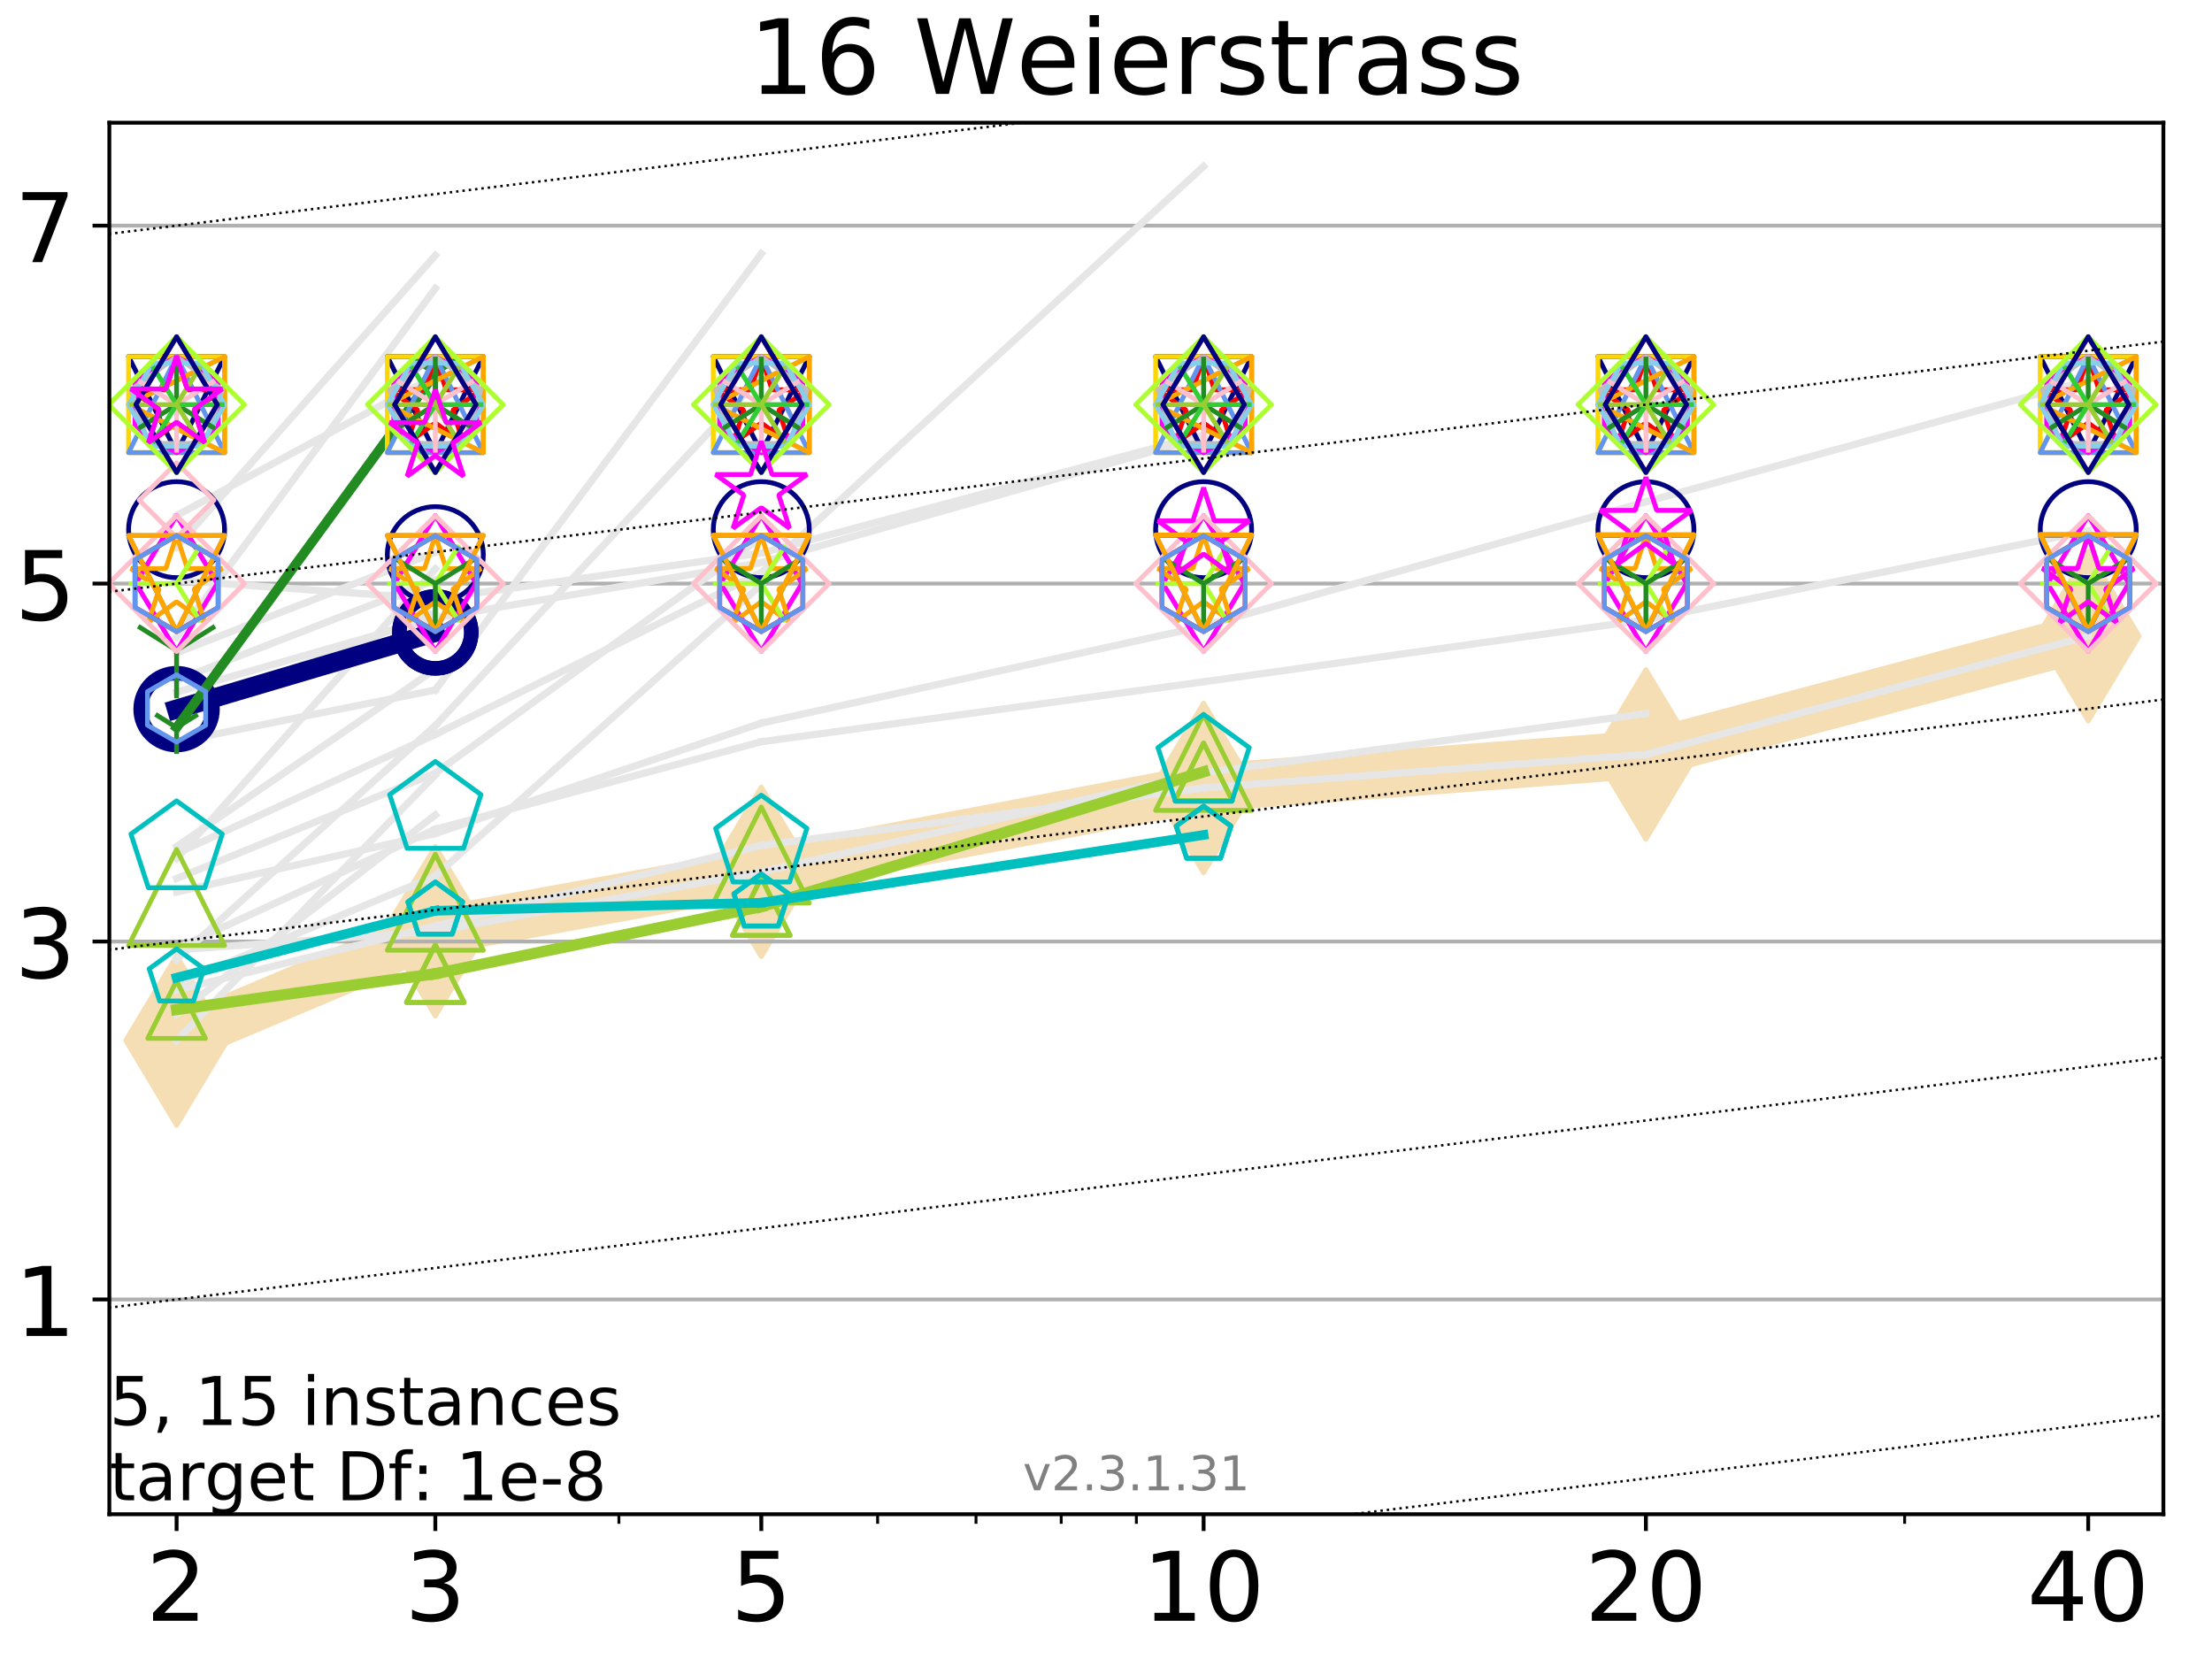 <?xml version="1.0" encoding="utf-8" standalone="no"?>
<!DOCTYPE svg PUBLIC "-//W3C//DTD SVG 1.1//EN"
  "http://www.w3.org/Graphics/SVG/1.1/DTD/svg11.dtd">
<!-- Created with matplotlib (https://matplotlib.org/) -->
<svg height="345.6pt" version="1.1" viewBox="0 0 460.8 345.6" width="460.8pt" xmlns="http://www.w3.org/2000/svg" xmlns:xlink="http://www.w3.org/1999/xlink">
 <defs>
  <style type="text/css">
*{stroke-linecap:butt;stroke-linejoin:round;}
  </style>
 </defs>
 <g id="figure_1">
  <g id="patch_1">
   <path d="M 0 345.6 
L 460.8 345.6 
L 460.8 0 
L 0 0 
z
" style="fill:#ffffff;"/>
  </g>
  <g id="axes_1">
   <g id="patch_2">
    <path d="M 22.78 315.44 
L 450.672 315.44 
L 450.672 25.56 
L 22.78 25.56 
z
" style="fill:#ffffff;"/>
   </g>
   <g id="line2d_1">
    <path clip-path="url(#pd739a00ff2)" d="M 36.786 216.748 
L 90.685 193.982 
L 158.59 181.621 
L 250.732 164.139 
L 342.873 157.151 
L 435.015 132.513 
" style="fill:none;stroke:#f5deb3;stroke-linecap:square;stroke-width:10;"/>
    <defs>
     <path d="M 0 17.678 
L 10.607 0 
L 0 -17.678 
L -10.607 0 
z
" id="m2c2d7becfe" style="stroke:#f5deb3;stroke-linejoin:miter;"/>
    </defs>
    <g clip-path="url(#pd739a00ff2)">
     <use style="fill:#f5deb3;stroke:#f5deb3;stroke-linejoin:miter;" x="36.786" xlink:href="#m2c2d7becfe" y="216.748"/>
     <use style="fill:#f5deb3;stroke:#f5deb3;stroke-linejoin:miter;" x="90.685" xlink:href="#m2c2d7becfe" y="193.982"/>
     <use style="fill:#f5deb3;stroke:#f5deb3;stroke-linejoin:miter;" x="158.59" xlink:href="#m2c2d7becfe" y="181.621"/>
     <use style="fill:#f5deb3;stroke:#f5deb3;stroke-linejoin:miter;" x="250.732" xlink:href="#m2c2d7becfe" y="164.139"/>
     <use style="fill:#f5deb3;stroke:#f5deb3;stroke-linejoin:miter;" x="342.873" xlink:href="#m2c2d7becfe" y="157.151"/>
     <use style="fill:#f5deb3;stroke:#f5deb3;stroke-linejoin:miter;" x="435.015" xlink:href="#m2c2d7becfe" y="132.513"/>
    </g>
   </g>
   <g id="matplotlib.axis_1">
    <g id="xtick_1">
     <g id="line2d_2">
      <defs>
       <path d="M 0 0 
L 0 3.5 
" id="m4092fef0bf" style="stroke:#000000;stroke-width:0.8;"/>
      </defs>
      <g>
       <use style="stroke:#000000;stroke-width:0.8;" x="36.786" xlink:href="#m4092fef0bf" y="315.44"/>
      </g>
     </g>
     <g id="text_1">
      <!-- 2 -->
      <defs>
       <path d="M 19.188 8.297 
L 53.609 8.297 
L 53.609 0 
L 7.328 0 
L 7.328 8.297 
Q 12.938 14.109 22.625 23.891 
Q 32.328 33.688 34.812 36.531 
Q 39.547 41.844 41.422 45.531 
Q 43.312 49.219 43.312 52.781 
Q 43.312 58.594 39.234 62.25 
Q 35.156 65.922 28.609 65.922 
Q 23.969 65.922 18.812 64.312 
Q 13.672 62.703 7.812 59.422 
L 7.812 69.391 
Q 13.766 71.781 18.938 73 
Q 24.125 74.219 28.422 74.219 
Q 39.75 74.219 46.484 68.547 
Q 53.219 62.891 53.219 53.422 
Q 53.219 48.922 51.531 44.891 
Q 49.859 40.875 45.406 35.406 
Q 44.188 33.984 37.641 27.219 
Q 31.109 20.453 19.188 8.297 
z
" id="DejaVuSans-50"/>
      </defs>
      <g transform="translate(30.423 337.637)scale(0.2 -0.2)">
       <use xlink:href="#DejaVuSans-50"/>
      </g>
     </g>
    </g>
    <g id="xtick_2">
     <g id="line2d_3">
      <g>
       <use style="stroke:#000000;stroke-width:0.8;" x="90.685" xlink:href="#m4092fef0bf" y="315.44"/>
      </g>
     </g>
     <g id="text_2">
      <!-- 3 -->
      <defs>
       <path d="M 40.578 39.312 
Q 47.656 37.797 51.625 33 
Q 55.609 28.219 55.609 21.188 
Q 55.609 10.406 48.188 4.484 
Q 40.766 -1.422 27.094 -1.422 
Q 22.516 -1.422 17.656 -0.516 
Q 12.797 0.391 7.625 2.203 
L 7.625 11.719 
Q 11.719 9.328 16.594 8.109 
Q 21.484 6.891 26.812 6.891 
Q 36.078 6.891 40.938 10.547 
Q 45.797 14.203 45.797 21.188 
Q 45.797 27.641 41.281 31.266 
Q 36.766 34.906 28.719 34.906 
L 20.219 34.906 
L 20.219 43.016 
L 29.109 43.016 
Q 36.375 43.016 40.234 45.922 
Q 44.094 48.828 44.094 54.297 
Q 44.094 59.906 40.109 62.906 
Q 36.141 65.922 28.719 65.922 
Q 24.656 65.922 20.016 65.031 
Q 15.375 64.156 9.812 62.312 
L 9.812 71.094 
Q 15.438 72.656 20.344 73.438 
Q 25.25 74.219 29.594 74.219 
Q 40.828 74.219 47.359 69.109 
Q 53.906 64.016 53.906 55.328 
Q 53.906 49.266 50.438 45.094 
Q 46.969 40.922 40.578 39.312 
z
" id="DejaVuSans-51"/>
      </defs>
      <g transform="translate(84.323 337.637)scale(0.2 -0.2)">
       <use xlink:href="#DejaVuSans-51"/>
      </g>
     </g>
    </g>
    <g id="xtick_3">
     <g id="line2d_4">
      <g>
       <use style="stroke:#000000;stroke-width:0.8;" x="158.59" xlink:href="#m4092fef0bf" y="315.44"/>
      </g>
     </g>
     <g id="text_3">
      <!-- 5 -->
      <defs>
       <path d="M 10.797 72.906 
L 49.516 72.906 
L 49.516 64.594 
L 19.828 64.594 
L 19.828 46.734 
Q 21.969 47.469 24.109 47.828 
Q 26.266 48.188 28.422 48.188 
Q 40.625 48.188 47.75 41.5 
Q 54.891 34.812 54.891 23.391 
Q 54.891 11.625 47.562 5.094 
Q 40.234 -1.422 26.906 -1.422 
Q 22.312 -1.422 17.547 -0.641 
Q 12.797 0.141 7.719 1.703 
L 7.719 11.625 
Q 12.109 9.234 16.797 8.062 
Q 21.484 6.891 26.703 6.891 
Q 35.156 6.891 40.078 11.328 
Q 45.016 15.766 45.016 23.391 
Q 45.016 31 40.078 35.438 
Q 35.156 39.891 26.703 39.891 
Q 22.75 39.891 18.812 39.016 
Q 14.891 38.141 10.797 36.281 
z
" id="DejaVuSans-53"/>
      </defs>
      <g transform="translate(152.228 337.637)scale(0.2 -0.2)">
       <use xlink:href="#DejaVuSans-53"/>
      </g>
     </g>
    </g>
    <g id="xtick_4">
     <g id="line2d_5">
      <g>
       <use style="stroke:#000000;stroke-width:0.8;" x="250.732" xlink:href="#m4092fef0bf" y="315.44"/>
      </g>
     </g>
     <g id="text_4">
      <!-- 10 -->
      <defs>
       <path d="M 12.406 8.297 
L 28.516 8.297 
L 28.516 63.922 
L 10.984 60.406 
L 10.984 69.391 
L 28.422 72.906 
L 38.281 72.906 
L 38.281 8.297 
L 54.391 8.297 
L 54.391 0 
L 12.406 0 
z
" id="DejaVuSans-49"/>
       <path d="M 31.781 66.406 
Q 24.172 66.406 20.328 58.906 
Q 16.5 51.422 16.5 36.375 
Q 16.5 21.391 20.328 13.891 
Q 24.172 6.391 31.781 6.391 
Q 39.453 6.391 43.281 13.891 
Q 47.125 21.391 47.125 36.375 
Q 47.125 51.422 43.281 58.906 
Q 39.453 66.406 31.781 66.406 
z
M 31.781 74.219 
Q 44.047 74.219 50.516 64.516 
Q 56.984 54.828 56.984 36.375 
Q 56.984 17.969 50.516 8.266 
Q 44.047 -1.422 31.781 -1.422 
Q 19.531 -1.422 13.062 8.266 
Q 6.594 17.969 6.594 36.375 
Q 6.594 54.828 13.062 64.516 
Q 19.531 74.219 31.781 74.219 
z
" id="DejaVuSans-48"/>
      </defs>
      <g transform="translate(238.007 337.637)scale(0.2 -0.2)">
       <use xlink:href="#DejaVuSans-49"/>
       <use x="63.623" xlink:href="#DejaVuSans-48"/>
      </g>
     </g>
    </g>
    <g id="xtick_5">
     <g id="line2d_6">
      <g>
       <use style="stroke:#000000;stroke-width:0.8;" x="342.873" xlink:href="#m4092fef0bf" y="315.44"/>
      </g>
     </g>
     <g id="text_5">
      <!-- 20 -->
      <g transform="translate(330.148 337.637)scale(0.2 -0.2)">
       <use xlink:href="#DejaVuSans-50"/>
       <use x="63.623" xlink:href="#DejaVuSans-48"/>
      </g>
     </g>
    </g>
    <g id="xtick_6">
     <g id="line2d_7">
      <g>
       <use style="stroke:#000000;stroke-width:0.8;" x="435.015" xlink:href="#m4092fef0bf" y="315.44"/>
      </g>
     </g>
     <g id="text_6">
      <!-- 40 -->
      <defs>
       <path d="M 37.797 64.312 
L 12.891 25.391 
L 37.797 25.391 
z
M 35.203 72.906 
L 47.609 72.906 
L 47.609 25.391 
L 58.016 25.391 
L 58.016 17.188 
L 47.609 17.188 
L 47.609 0 
L 37.797 0 
L 37.797 17.188 
L 4.891 17.188 
L 4.891 26.703 
z
" id="DejaVuSans-52"/>
      </defs>
      <g transform="translate(422.29 337.637)scale(0.2 -0.2)">
       <use xlink:href="#DejaVuSans-52"/>
       <use x="63.623" xlink:href="#DejaVuSans-48"/>
      </g>
     </g>
    </g>
    <g id="xtick_7">
     <g id="line2d_8">
      <defs>
       <path d="M 0 0 
L 0 2 
" id="me2f65af98f" style="stroke:#000000;stroke-width:0.6;"/>
      </defs>
      <g>
       <use style="stroke:#000000;stroke-width:0.6;" x="36.786" xlink:href="#me2f65af98f" y="315.44"/>
      </g>
     </g>
    </g>
    <g id="xtick_8">
     <g id="line2d_9">
      <g>
       <use style="stroke:#000000;stroke-width:0.6;" x="90.685" xlink:href="#me2f65af98f" y="315.44"/>
      </g>
     </g>
    </g>
    <g id="xtick_9">
     <g id="line2d_10">
      <g>
       <use style="stroke:#000000;stroke-width:0.6;" x="128.927" xlink:href="#me2f65af98f" y="315.44"/>
      </g>
     </g>
    </g>
    <g id="xtick_10">
     <g id="line2d_11">
      <g>
       <use style="stroke:#000000;stroke-width:0.6;" x="158.59" xlink:href="#me2f65af98f" y="315.44"/>
      </g>
     </g>
    </g>
    <g id="xtick_11">
     <g id="line2d_12">
      <g>
       <use style="stroke:#000000;stroke-width:0.6;" x="182.827" xlink:href="#me2f65af98f" y="315.44"/>
      </g>
     </g>
    </g>
    <g id="xtick_12">
     <g id="line2d_13">
      <g>
       <use style="stroke:#000000;stroke-width:0.6;" x="203.318" xlink:href="#me2f65af98f" y="315.44"/>
      </g>
     </g>
    </g>
    <g id="xtick_13">
     <g id="line2d_14">
      <g>
       <use style="stroke:#000000;stroke-width:0.6;" x="221.069" xlink:href="#me2f65af98f" y="315.44"/>
      </g>
     </g>
    </g>
    <g id="xtick_14">
     <g id="line2d_15">
      <g>
       <use style="stroke:#000000;stroke-width:0.6;" x="236.726" xlink:href="#me2f65af98f" y="315.44"/>
      </g>
     </g>
    </g>
    <g id="xtick_15">
     <g id="line2d_16">
      <g>
       <use style="stroke:#000000;stroke-width:0.6;" x="342.873" xlink:href="#me2f65af98f" y="315.44"/>
      </g>
     </g>
    </g>
    <g id="xtick_16">
     <g id="line2d_17">
      <g>
       <use style="stroke:#000000;stroke-width:0.6;" x="396.773" xlink:href="#me2f65af98f" y="315.44"/>
      </g>
     </g>
    </g>
    <g id="xtick_17">
     <g id="line2d_18">
      <g>
       <use style="stroke:#000000;stroke-width:0.6;" x="435.015" xlink:href="#me2f65af98f" y="315.44"/>
      </g>
     </g>
    </g>
   </g>
   <g id="matplotlib.axis_2">
    <g id="ytick_1">
     <g id="line2d_19">
      <path clip-path="url(#pd739a00ff2)" d="M 22.78 270.701 
L 450.672 270.701 
" style="fill:none;stroke:#b0b0b0;stroke-linecap:square;stroke-width:0.8;"/>
     </g>
     <g id="line2d_20">
      <defs>
       <path d="M 0 0 
L -3.5 0 
" id="m10aaa3d0da" style="stroke:#000000;stroke-width:0.8;"/>
      </defs>
      <g>
       <use style="stroke:#000000;stroke-width:0.8;" x="22.78" xlink:href="#m10aaa3d0da" y="270.701"/>
      </g>
     </g>
     <g id="text_7">
      <!-- 1 -->
      <g transform="translate(3.055 278.3)scale(0.2 -0.2)">
       <use xlink:href="#DejaVuSans-49"/>
      </g>
     </g>
    </g>
    <g id="ytick_2">
     <g id="line2d_21">
      <path clip-path="url(#pd739a00ff2)" d="M 22.78 196.137 
L 450.672 196.137 
" style="fill:none;stroke:#b0b0b0;stroke-linecap:square;stroke-width:0.8;"/>
     </g>
     <g id="line2d_22">
      <g>
       <use style="stroke:#000000;stroke-width:0.8;" x="22.78" xlink:href="#m10aaa3d0da" y="196.137"/>
      </g>
     </g>
     <g id="text_8">
      <!-- 3 -->
      <g transform="translate(3.055 203.735)scale(0.2 -0.2)">
       <use xlink:href="#DejaVuSans-51"/>
      </g>
     </g>
    </g>
    <g id="ytick_3">
     <g id="line2d_23">
      <path clip-path="url(#pd739a00ff2)" d="M 22.78 121.572 
L 450.672 121.572 
" style="fill:none;stroke:#b0b0b0;stroke-linecap:square;stroke-width:0.8;"/>
     </g>
     <g id="line2d_24">
      <g>
       <use style="stroke:#000000;stroke-width:0.8;" x="22.78" xlink:href="#m10aaa3d0da" y="121.572"/>
      </g>
     </g>
     <g id="text_9">
      <!-- 5 -->
      <g transform="translate(3.055 129.171)scale(0.2 -0.2)">
       <use xlink:href="#DejaVuSans-53"/>
      </g>
     </g>
    </g>
    <g id="ytick_4">
     <g id="line2d_25">
      <path clip-path="url(#pd739a00ff2)" d="M 22.78 47.008 
L 450.672 47.008 
" style="fill:none;stroke:#b0b0b0;stroke-linecap:square;stroke-width:0.8;"/>
     </g>
     <g id="line2d_26">
      <g>
       <use style="stroke:#000000;stroke-width:0.8;" x="22.78" xlink:href="#m10aaa3d0da" y="47.008"/>
      </g>
     </g>
     <g id="text_10">
      <!-- 7 -->
      <defs>
       <path d="M 8.203 72.906 
L 55.078 72.906 
L 55.078 68.703 
L 28.609 0 
L 18.312 0 
L 43.219 64.594 
L 8.203 64.594 
z
" id="DejaVuSans-55"/>
      </defs>
      <g transform="translate(3.055 54.606)scale(0.2 -0.2)">
       <use xlink:href="#DejaVuSans-55"/>
      </g>
     </g>
    </g>
   </g>
   <g id="line2d_27">
    <path clip-path="url(#pd739a00ff2)" d="M 36.786 154.555 
L 90.685 143.731 
" style="fill:none;stroke:#e6e6e6;stroke-linecap:square;stroke-width:1.5;"/>
   </g>
   <g id="line2d_28">
    <path clip-path="url(#pd739a00ff2)" d="M 90.685 143.731 
L 158.59 52.848 
" style="fill:none;stroke:#e6e6e6;stroke-linecap:square;stroke-width:1.5;"/>
   </g>
   <g id="line2d_29">
    <path clip-path="url(#pd739a00ff2)" d="M 158.59 52.848 
" style="fill:none;stroke:#e6e6e6;stroke-linecap:square;stroke-width:1.5;"/>
   </g>
   <g id="line2d_30"/>
   <g id="line2d_31"/>
   <g id="line2d_32">
    <path clip-path="url(#pd739a00ff2)" d="M 36.786 197.61 
L 90.685 172.746 
" style="fill:none;stroke:#e6e6e6;stroke-linecap:square;stroke-width:1.5;"/>
   </g>
   <g id="line2d_33">
    <path clip-path="url(#pd739a00ff2)" d="M 90.685 172.746 
L 158.59 154.513 
" style="fill:none;stroke:#e6e6e6;stroke-linecap:square;stroke-width:1.5;"/>
   </g>
   <g id="line2d_34">
    <path clip-path="url(#pd739a00ff2)" d="M 158.59 154.513 
L 250.732 142.027 
" style="fill:none;stroke:#e6e6e6;stroke-linecap:square;stroke-width:1.5;"/>
   </g>
   <g id="line2d_35">
    <path clip-path="url(#pd739a00ff2)" d="M 250.732 142.027 
L 342.873 129.108 
" style="fill:none;stroke:#e6e6e6;stroke-linecap:square;stroke-width:1.5;"/>
   </g>
   <g id="line2d_36">
    <path clip-path="url(#pd739a00ff2)" d="M 342.873 129.108 
L 435.015 110.582 
" style="fill:none;stroke:#e6e6e6;stroke-linecap:square;stroke-width:1.5;"/>
   </g>
   <g id="line2d_37">
    <path clip-path="url(#pd739a00ff2)" d="M 435.015 110.582 
" style="fill:none;stroke:#e6e6e6;stroke-linecap:square;stroke-width:1.5;"/>
   </g>
   <g id="line2d_38"/>
   <g id="line2d_39"/>
   <g id="line2d_40">
    <path clip-path="url(#pd739a00ff2)" d="M 36.786 141.571 
" style="fill:none;stroke:#e6e6e6;stroke-linecap:square;stroke-width:1.5;"/>
   </g>
   <g id="line2d_41"/>
   <g id="line2d_42"/>
   <g id="line2d_43"/>
   <g id="line2d_44"/>
   <g id="line2d_45">
    <path clip-path="url(#pd739a00ff2)" d="M 36.786 206.261 
L 90.685 192.896 
" style="fill:none;stroke:#e6e6e6;stroke-linecap:square;stroke-width:1.5;"/>
   </g>
   <g id="line2d_46">
    <path clip-path="url(#pd739a00ff2)" d="M 90.685 192.896 
L 158.59 176.113 
" style="fill:none;stroke:#e6e6e6;stroke-linecap:square;stroke-width:1.5;"/>
   </g>
   <g id="line2d_47">
    <path clip-path="url(#pd739a00ff2)" d="M 158.59 176.113 
L 250.732 164.138 
" style="fill:none;stroke:#e6e6e6;stroke-linecap:square;stroke-width:1.5;"/>
   </g>
   <g id="line2d_48">
    <path clip-path="url(#pd739a00ff2)" d="M 250.732 164.138 
L 342.873 157.151 
" style="fill:none;stroke:#e6e6e6;stroke-linecap:square;stroke-width:1.5;"/>
   </g>
   <g id="line2d_49">
    <path clip-path="url(#pd739a00ff2)" d="M 342.873 157.151 
L 435.015 132.513 
" style="fill:none;stroke:#e6e6e6;stroke-linecap:square;stroke-width:1.5;"/>
   </g>
   <g id="line2d_50">
    <path clip-path="url(#pd739a00ff2)" d="M 435.015 132.513 
" style="fill:none;stroke:#e6e6e6;stroke-linecap:square;stroke-width:1.5;"/>
   </g>
   <g id="line2d_51"/>
   <g id="line2d_52"/>
   <g id="line2d_53">
    <path clip-path="url(#pd739a00ff2)" d="M 36.786 176.341 
L 90.685 139.405 
" style="fill:none;stroke:#e6e6e6;stroke-linecap:square;stroke-width:1.5;"/>
   </g>
   <g id="line2d_54">
    <path clip-path="url(#pd739a00ff2)" d="M 90.685 139.405 
" style="fill:none;stroke:#e6e6e6;stroke-linecap:square;stroke-width:1.5;"/>
   </g>
   <g id="line2d_55"/>
   <g id="line2d_56"/>
   <g id="line2d_57">
    <path clip-path="url(#pd739a00ff2)" d="M 36.786 164.01 
" style="fill:none;stroke:#e6e6e6;stroke-linecap:square;stroke-width:1.5;"/>
   </g>
   <g id="line2d_58"/>
   <g id="line2d_59"/>
   <g id="line2d_60">
    <path clip-path="url(#pd739a00ff2)" d="M 36.786 113.974 
L 90.685 53.214 
" style="fill:none;stroke:#e6e6e6;stroke-linecap:square;stroke-width:1.5;"/>
   </g>
   <g id="line2d_61">
    <path clip-path="url(#pd739a00ff2)" d="M 90.685 53.214 
" style="fill:none;stroke:#e6e6e6;stroke-linecap:square;stroke-width:1.5;"/>
   </g>
   <g id="line2d_62"/>
   <g id="line2d_63"/>
   <g id="line2d_64"/>
   <g id="line2d_65"/>
   <g id="line2d_66">
    <path clip-path="url(#pd739a00ff2)" d="M 36.786 204.962 
L 90.685 182.473 
" style="fill:none;stroke:#e6e6e6;stroke-linecap:square;stroke-width:1.5;"/>
   </g>
   <g id="line2d_67">
    <path clip-path="url(#pd739a00ff2)" d="M 90.685 182.473 
L 158.59 121.805 
" style="fill:none;stroke:#e6e6e6;stroke-linecap:square;stroke-width:1.5;"/>
   </g>
   <g id="line2d_68">
    <path clip-path="url(#pd739a00ff2)" d="M 158.59 121.805 
" style="fill:none;stroke:#e6e6e6;stroke-linecap:square;stroke-width:1.5;"/>
   </g>
   <g id="line2d_69"/>
   <g id="line2d_70"/>
   <g id="line2d_71">
    <path clip-path="url(#pd739a00ff2)" d="M 36.786 120.885 
L 90.685 124.761 
" style="fill:none;stroke:#e6e6e6;stroke-linecap:square;stroke-width:1.5;"/>
   </g>
   <g id="line2d_72">
    <path clip-path="url(#pd739a00ff2)" d="M 90.685 124.761 
L 158.59 115.208 
" style="fill:none;stroke:#e6e6e6;stroke-linecap:square;stroke-width:1.5;"/>
   </g>
   <g id="line2d_73">
    <path clip-path="url(#pd739a00ff2)" d="M 158.59 115.208 
L 250.732 90.588 
" style="fill:none;stroke:#e6e6e6;stroke-linecap:square;stroke-width:1.5;"/>
   </g>
   <g id="line2d_74">
    <path clip-path="url(#pd739a00ff2)" d="M 250.732 90.588 
" style="fill:none;stroke:#e6e6e6;stroke-linecap:square;stroke-width:1.5;"/>
   </g>
   <g id="line2d_75"/>
   <g id="line2d_76"/>
   <g id="line2d_77">
    <path clip-path="url(#pd739a00ff2)" d="M 36.786 168.138 
" style="fill:none;stroke:#e6e6e6;stroke-linecap:square;stroke-width:1.5;"/>
   </g>
   <g id="line2d_78"/>
   <g id="line2d_79"/>
   <g id="line2d_80">
    <path clip-path="url(#pd739a00ff2)" d="M 36.786 178.862 
L 90.685 118.502 
" style="fill:none;stroke:#e6e6e6;stroke-linecap:square;stroke-width:1.5;"/>
   </g>
   <g id="line2d_81">
    <path clip-path="url(#pd739a00ff2)" d="M 90.685 118.502 
" style="fill:none;stroke:#e6e6e6;stroke-linecap:square;stroke-width:1.5;"/>
   </g>
   <g id="line2d_82"/>
   <g id="line2d_83"/>
   <g id="line2d_84">
    <path clip-path="url(#pd739a00ff2)" d="M 36.786 107.39 
L 90.685 78.339 
" style="fill:none;stroke:#e6e6e6;stroke-linecap:square;stroke-width:1.5;"/>
   </g>
   <g id="line2d_85">
    <path clip-path="url(#pd739a00ff2)" d="M 90.685 78.339 
" style="fill:none;stroke:#e6e6e6;stroke-linecap:square;stroke-width:1.5;"/>
   </g>
   <g id="line2d_86"/>
   <g id="line2d_87"/>
   <g id="line2d_88">
    <path clip-path="url(#pd739a00ff2)" d="M 36.786 211.262 
L 90.685 169.765 
" style="fill:none;stroke:#e6e6e6;stroke-linecap:square;stroke-width:1.5;"/>
   </g>
   <g id="line2d_89">
    <path clip-path="url(#pd739a00ff2)" d="M 90.685 169.765 
" style="fill:none;stroke:#e6e6e6;stroke-linecap:square;stroke-width:1.5;"/>
   </g>
   <g id="line2d_90"/>
   <g id="line2d_91"/>
   <g id="line2d_92">
    <path clip-path="url(#pd739a00ff2)" d="M 36.786 197.872 
L 90.685 193.984 
" style="fill:none;stroke:#e6e6e6;stroke-linecap:square;stroke-width:1.5;"/>
   </g>
   <g id="line2d_93">
    <path clip-path="url(#pd739a00ff2)" d="M 90.685 193.984 
L 158.59 181.622 
" style="fill:none;stroke:#e6e6e6;stroke-linecap:square;stroke-width:1.5;"/>
   </g>
   <g id="line2d_94">
    <path clip-path="url(#pd739a00ff2)" d="M 158.59 181.622 
L 250.732 160.994 
" style="fill:none;stroke:#e6e6e6;stroke-linecap:square;stroke-width:1.5;"/>
   </g>
   <g id="line2d_95">
    <path clip-path="url(#pd739a00ff2)" d="M 250.732 160.994 
L 342.873 148.645 
" style="fill:none;stroke:#e6e6e6;stroke-linecap:square;stroke-width:1.5;"/>
   </g>
   <g id="line2d_96">
    <path clip-path="url(#pd739a00ff2)" d="M 342.873 148.645 
" style="fill:none;stroke:#e6e6e6;stroke-linecap:square;stroke-width:1.5;"/>
   </g>
   <g id="line2d_97"/>
   <g id="line2d_98"/>
   <g id="line2d_99">
    <path clip-path="url(#pd739a00ff2)" d="M 36.786 141.527 
" style="fill:none;stroke:#e6e6e6;stroke-linecap:square;stroke-width:1.5;"/>
   </g>
   <g id="line2d_100"/>
   <g id="line2d_101"/>
   <g id="line2d_102">
    <path clip-path="url(#pd739a00ff2)" d="M 36.786 135.987 
L 90.685 115.064 
" style="fill:none;stroke:#e6e6e6;stroke-linecap:square;stroke-width:1.5;"/>
   </g>
   <g id="line2d_103">
    <path clip-path="url(#pd739a00ff2)" d="M 90.685 115.064 
" style="fill:none;stroke:#e6e6e6;stroke-linecap:square;stroke-width:1.5;"/>
   </g>
   <g id="line2d_104"/>
   <g id="line2d_105"/>
   <g id="line2d_106">
    <path clip-path="url(#pd739a00ff2)" d="M 36.786 183.013 
L 90.685 161.044 
" style="fill:none;stroke:#e6e6e6;stroke-linecap:square;stroke-width:1.5;"/>
   </g>
   <g id="line2d_107">
    <path clip-path="url(#pd739a00ff2)" d="M 90.685 161.044 
L 158.59 112.01 
" style="fill:none;stroke:#e6e6e6;stroke-linecap:square;stroke-width:1.5;"/>
   </g>
   <g id="line2d_108">
    <path clip-path="url(#pd739a00ff2)" d="M 158.59 112.01 
" style="fill:none;stroke:#e6e6e6;stroke-linecap:square;stroke-width:1.5;"/>
   </g>
   <g id="line2d_109"/>
   <g id="line2d_110"/>
   <g id="line2d_111">
    <path clip-path="url(#pd739a00ff2)" d="M 36.786 132.952 
" style="fill:none;stroke:#e6e6e6;stroke-linecap:square;stroke-width:1.5;"/>
   </g>
   <g id="line2d_112"/>
   <g id="line2d_113"/>
   <g id="line2d_114">
    <path clip-path="url(#pd739a00ff2)" d="M 36.786 216.758 
L 90.685 161.437 
" style="fill:none;stroke:#e6e6e6;stroke-linecap:square;stroke-width:1.5;"/>
   </g>
   <g id="line2d_115">
    <path clip-path="url(#pd739a00ff2)" d="M 90.685 161.437 
" style="fill:none;stroke:#e6e6e6;stroke-linecap:square;stroke-width:1.5;"/>
   </g>
   <g id="line2d_116"/>
   <g id="line2d_117"/>
   <g id="line2d_118">
    <path clip-path="url(#pd739a00ff2)" d="M 36.786 199.868 
L 90.685 151.147 
" style="fill:none;stroke:#e6e6e6;stroke-linecap:square;stroke-width:1.5;"/>
   </g>
   <g id="line2d_119">
    <path clip-path="url(#pd739a00ff2)" d="M 90.685 151.147 
L 158.59 78.348 
" style="fill:none;stroke:#e6e6e6;stroke-linecap:square;stroke-width:1.5;"/>
   </g>
   <g id="line2d_120">
    <path clip-path="url(#pd739a00ff2)" d="M 158.59 78.348 
" style="fill:none;stroke:#e6e6e6;stroke-linecap:square;stroke-width:1.5;"/>
   </g>
   <g id="line2d_121"/>
   <g id="line2d_122"/>
   <g id="line2d_123">
    <path clip-path="url(#pd739a00ff2)" d="M 36.786 147.087 
" style="fill:none;stroke:#e6e6e6;stroke-linecap:square;stroke-width:1.5;"/>
   </g>
   <g id="line2d_124"/>
   <g id="line2d_125"/>
   <g id="line2d_126">
    <path clip-path="url(#pd739a00ff2)" d="M 36.786 132.702 
L 90.685 60.085 
" style="fill:none;stroke:#e6e6e6;stroke-linecap:square;stroke-width:1.5;"/>
   </g>
   <g id="line2d_127">
    <path clip-path="url(#pd739a00ff2)" d="M 90.685 60.085 
" style="fill:none;stroke:#e6e6e6;stroke-linecap:square;stroke-width:1.5;"/>
   </g>
   <g id="line2d_128"/>
   <g id="line2d_129"/>
   <g id="line2d_130">
    <path clip-path="url(#pd739a00ff2)" d="M 36.786 144.19 
L 90.685 128.748 
" style="fill:none;stroke:#e6e6e6;stroke-linecap:square;stroke-width:1.5;"/>
   </g>
   <g id="line2d_131">
    <path clip-path="url(#pd739a00ff2)" d="M 90.685 128.748 
L 158.59 117.192 
" style="fill:none;stroke:#e6e6e6;stroke-linecap:square;stroke-width:1.5;"/>
   </g>
   <g id="line2d_132">
    <path clip-path="url(#pd739a00ff2)" d="M 158.59 117.192 
L 250.732 91.004 
" style="fill:none;stroke:#e6e6e6;stroke-linecap:square;stroke-width:1.5;"/>
   </g>
   <g id="line2d_133">
    <path clip-path="url(#pd739a00ff2)" d="M 250.732 91.004 
" style="fill:none;stroke:#e6e6e6;stroke-linecap:square;stroke-width:1.5;"/>
   </g>
   <g id="line2d_134"/>
   <g id="line2d_135"/>
   <g id="line2d_136">
    <path clip-path="url(#pd739a00ff2)" d="M 36.786 141.721 
L 90.685 120.832 
" style="fill:none;stroke:#e6e6e6;stroke-linecap:square;stroke-width:1.5;"/>
   </g>
   <g id="line2d_137">
    <path clip-path="url(#pd739a00ff2)" d="M 90.685 120.832 
" style="fill:none;stroke:#e6e6e6;stroke-linecap:square;stroke-width:1.5;"/>
   </g>
   <g id="line2d_138"/>
   <g id="line2d_139"/>
   <g id="line2d_140">
    <path clip-path="url(#pd739a00ff2)" d="M 36.786 148.601 
L 90.685 127.64 
" style="fill:none;stroke:#e6e6e6;stroke-linecap:square;stroke-width:1.5;"/>
   </g>
   <g id="line2d_141">
    <path clip-path="url(#pd739a00ff2)" d="M 90.685 127.64 
" style="fill:none;stroke:#e6e6e6;stroke-linecap:square;stroke-width:1.5;"/>
   </g>
   <g id="line2d_142"/>
   <g id="line2d_143"/>
   <g id="line2d_144"/>
   <g id="line2d_145"/>
   <g id="line2d_146"/>
   <g id="line2d_147"/>
   <g id="line2d_148">
    <path clip-path="url(#pd739a00ff2)" d="M 36.786 177.809 
L 90.685 152.998 
" style="fill:none;stroke:#e6e6e6;stroke-linecap:square;stroke-width:1.5;"/>
   </g>
   <g id="line2d_149">
    <path clip-path="url(#pd739a00ff2)" d="M 90.685 152.998 
L 158.59 119.271 
" style="fill:none;stroke:#e6e6e6;stroke-linecap:square;stroke-width:1.5;"/>
   </g>
   <g id="line2d_150">
    <path clip-path="url(#pd739a00ff2)" d="M 158.59 119.271 
L 250.732 34.665 
" style="fill:none;stroke:#e6e6e6;stroke-linecap:square;stroke-width:1.5;"/>
   </g>
   <g id="line2d_151">
    <path clip-path="url(#pd739a00ff2)" d="M 250.732 34.665 
" style="fill:none;stroke:#e6e6e6;stroke-linecap:square;stroke-width:1.5;"/>
   </g>
   <g id="line2d_152"/>
   <g id="line2d_153"/>
   <g id="line2d_154">
    <path clip-path="url(#pd739a00ff2)" d="M 36.786 185.824 
L 90.685 173.651 
" style="fill:none;stroke:#e6e6e6;stroke-linecap:square;stroke-width:1.5;"/>
   </g>
   <g id="line2d_155">
    <path clip-path="url(#pd739a00ff2)" d="M 90.685 173.651 
L 158.59 150.634 
" style="fill:none;stroke:#e6e6e6;stroke-linecap:square;stroke-width:1.5;"/>
   </g>
   <g id="line2d_156">
    <path clip-path="url(#pd739a00ff2)" d="M 158.59 150.634 
L 250.732 130.44 
" style="fill:none;stroke:#e6e6e6;stroke-linecap:square;stroke-width:1.5;"/>
   </g>
   <g id="line2d_157">
    <path clip-path="url(#pd739a00ff2)" d="M 250.732 130.44 
L 342.873 104.539 
" style="fill:none;stroke:#e6e6e6;stroke-linecap:square;stroke-width:1.5;"/>
   </g>
   <g id="line2d_158">
    <path clip-path="url(#pd739a00ff2)" d="M 342.873 104.539 
L 435.015 79.205 
" style="fill:none;stroke:#e6e6e6;stroke-linecap:square;stroke-width:1.5;"/>
   </g>
   <g id="line2d_159">
    <path clip-path="url(#pd739a00ff2)" d="M 435.015 79.205 
" style="fill:none;stroke:#e6e6e6;stroke-linecap:square;stroke-width:1.5;"/>
   </g>
   <g id="line2d_160"/>
   <g id="line2d_161"/>
   <g id="line2d_162">
    <path clip-path="url(#pd739a00ff2)" d="M 36.786 147.723 
L 90.685 131.741 
" style="fill:none;stroke:#000080;stroke-linecap:square;stroke-width:4;"/>
    <defs>
     <path d="M 0 7.5 
C 1.989 7.5 3.897 6.71 5.303 5.303 
C 6.71 3.897 7.5 1.989 7.5 0 
C 7.5 -1.989 6.71 -3.897 5.303 -5.303 
C 3.897 -6.71 1.989 -7.5 0 -7.5 
C -1.989 -7.5 -3.897 -6.71 -5.303 -5.303 
C -6.71 -3.897 -7.5 -1.989 -7.5 0 
C -7.5 1.989 -6.71 3.897 -5.303 5.303 
C -3.897 6.71 -1.989 7.5 0 7.5 
z
" id="m94d4f32d32" style="stroke:#000080;stroke-width:3;"/>
    </defs>
    <g clip-path="url(#pd739a00ff2)">
     <use style="fill-opacity:0;stroke:#000080;stroke-width:3;" x="36.786" xlink:href="#m94d4f32d32" y="147.723"/>
     <use style="fill-opacity:0;stroke:#000080;stroke-width:3;" x="90.685" xlink:href="#m94d4f32d32" y="131.741"/>
    </g>
   </g>
   <g id="line2d_163">
    <path clip-path="url(#pd739a00ff2)" d="M 90.685 131.741 
" style="fill:none;stroke:#000080;stroke-linecap:square;stroke-width:4;"/>
    <g clip-path="url(#pd739a00ff2)">
     <use style="fill-opacity:0;stroke:#000080;stroke-width:3;" x="90.685" xlink:href="#m94d4f32d32" y="131.741"/>
    </g>
   </g>
   <g id="line2d_164"/>
   <g id="line2d_165">
    <defs>
     <path d="M 0 10 
C 2.652 10 5.196 8.946 7.071 7.071 
C 8.946 5.196 10 2.652 10 0 
C 10 -2.652 8.946 -5.196 7.071 -7.071 
C 5.196 -8.946 2.652 -10 0 -10 
C -2.652 -10 -5.196 -8.946 -7.071 -7.071 
C -8.946 -5.196 -10 -2.652 -10 0 
C -10 2.652 -8.946 5.196 -7.071 7.071 
C -5.196 8.946 -2.652 10 0 10 
z
" id="mef7250648d" style="stroke:#000080;"/>
    </defs>
    <g clip-path="url(#pd739a00ff2)">
     <use style="fill-opacity:0;stroke:#000080;" x="36.786" xlink:href="#mef7250648d" y="110.341"/>
     <use style="fill-opacity:0;stroke:#000080;" x="90.685" xlink:href="#mef7250648d" y="115.546"/>
     <use style="fill-opacity:0;stroke:#000080;" x="158.59" xlink:href="#mef7250648d" y="110.341"/>
     <use style="fill-opacity:0;stroke:#000080;" x="250.732" xlink:href="#mef7250648d" y="110.341"/>
     <use style="fill-opacity:0;stroke:#000080;" x="342.873" xlink:href="#mef7250648d" y="110.341"/>
     <use style="fill-opacity:0;stroke:#000080;" x="435.015" xlink:href="#mef7250648d" y="110.341"/>
    </g>
   </g>
   <g id="line2d_166"/>
   <g id="line2d_167">
    <defs>
     <path d="M 0 14.142 
L 8.485 0 
L 0 -14.142 
L -8.485 0 
z
" id="m135d988c02" style="stroke:#ff00ff;stroke-linejoin:miter;"/>
    </defs>
    <g clip-path="url(#pd739a00ff2)">
     <use style="fill-opacity:0;stroke:#ff00ff;stroke-linejoin:miter;" x="36.786" xlink:href="#m135d988c02" y="121.536"/>
     <use style="fill-opacity:0;stroke:#ff00ff;stroke-linejoin:miter;" x="90.685" xlink:href="#m135d988c02" y="121.537"/>
     <use style="fill-opacity:0;stroke:#ff00ff;stroke-linejoin:miter;" x="158.59" xlink:href="#m135d988c02" y="121.549"/>
     <use style="fill-opacity:0;stroke:#ff00ff;stroke-linejoin:miter;" x="250.732" xlink:href="#m135d988c02" y="121.55"/>
     <use style="fill-opacity:0;stroke:#ff00ff;stroke-linejoin:miter;" x="342.873" xlink:href="#m135d988c02" y="121.549"/>
     <use style="fill-opacity:0;stroke:#ff00ff;stroke-linejoin:miter;" x="435.015" xlink:href="#m135d988c02" y="121.539"/>
    </g>
   </g>
   <g id="line2d_168"/>
   <g id="line2d_169">
    <defs>
     <path d="M 0 -10 
L -2.245 -3.09 
L -9.511 -3.09 
L -3.633 1.18 
L -5.878 8.09 
L -0 3.82 
L 5.878 8.09 
L 3.633 1.18 
L 9.511 -3.09 
L 2.245 -3.09 
z
" id="mc735a51484" style="stroke:#ffa500;stroke-linejoin:bevel;"/>
    </defs>
    <g clip-path="url(#pd739a00ff2)">
     <use style="fill-opacity:0;stroke:#ffa500;stroke-linejoin:bevel;" x="36.786" xlink:href="#mc735a51484" y="121.53"/>
     <use style="fill-opacity:0;stroke:#ffa500;stroke-linejoin:bevel;" x="90.685" xlink:href="#mc735a51484" y="121.544"/>
     <use style="fill-opacity:0;stroke:#ffa500;stroke-linejoin:bevel;" x="158.59" xlink:href="#mc735a51484" y="121.529"/>
     <use style="fill-opacity:0;stroke:#ffa500;stroke-linejoin:bevel;" x="250.732" xlink:href="#mc735a51484" y="121.522"/>
     <use style="fill-opacity:0;stroke:#ffa500;stroke-linejoin:bevel;" x="342.873" xlink:href="#mc735a51484" y="121.522"/>
     <use style="fill-opacity:0;stroke:#ffa500;stroke-linejoin:bevel;" x="435.015" xlink:href="#mc735a51484" y="121.465"/>
    </g>
   </g>
   <g id="line2d_170"/>
   <g id="line2d_171">
    <defs>
     <path d="M -0 10 
L 10 -10 
L -10 -10 
z
" id="m4483fd7ce3" style="stroke:#6495ed;stroke-linejoin:miter;"/>
    </defs>
    <g clip-path="url(#pd739a00ff2)">
     <use style="fill-opacity:0;stroke:#6495ed;stroke-linejoin:miter;" x="36.786" xlink:href="#m4483fd7ce3" y="121.57"/>
     <use style="fill-opacity:0;stroke:#6495ed;stroke-linejoin:miter;" x="90.685" xlink:href="#m4483fd7ce3" y="121.57"/>
     <use style="fill-opacity:0;stroke:#6495ed;stroke-linejoin:miter;" x="158.59" xlink:href="#m4483fd7ce3" y="121.57"/>
     <use style="fill-opacity:0;stroke:#6495ed;stroke-linejoin:miter;" x="250.732" xlink:href="#m4483fd7ce3" y="121.571"/>
     <use style="fill-opacity:0;stroke:#6495ed;stroke-linejoin:miter;" x="342.873" xlink:href="#m4483fd7ce3" y="121.57"/>
     <use style="fill-opacity:0;stroke:#6495ed;stroke-linejoin:miter;" x="435.015" xlink:href="#m4483fd7ce3" y="121.57"/>
    </g>
   </g>
   <g id="line2d_172"/>
   <g id="line2d_173">
    <defs>
     <path d="M 0 -10 
L -8.66 -5 
L -8.66 5 
L -0 10 
L 8.66 5 
L 8.66 -5 
z
" id="m4c86413949" style="stroke:#ff0000;stroke-linejoin:miter;"/>
    </defs>
    <g clip-path="url(#pd739a00ff2)">
     <use style="fill-opacity:0;stroke:#ff0000;stroke-linejoin:miter;" x="36.786" xlink:href="#m4c86413949" y="121.558"/>
     <use style="fill-opacity:0;stroke:#ff0000;stroke-linejoin:miter;" x="90.685" xlink:href="#m4c86413949" y="121.552"/>
     <use style="fill-opacity:0;stroke:#ff0000;stroke-linejoin:miter;" x="158.59" xlink:href="#m4c86413949" y="121.552"/>
     <use style="fill-opacity:0;stroke:#ff0000;stroke-linejoin:miter;" x="250.732" xlink:href="#m4c86413949" y="121.549"/>
     <use style="fill-opacity:0;stroke:#ff0000;stroke-linejoin:miter;" x="342.873" xlink:href="#m4c86413949" y="121.544"/>
     <use style="fill-opacity:0;stroke:#ff0000;stroke-linejoin:miter;" x="435.015" xlink:href="#m4c86413949" y="121.541"/>
    </g>
   </g>
   <g id="line2d_174">
    <path clip-path="url(#pd739a00ff2)" d="M 36.786 210.311 
L 90.685 202.841 
" style="fill:none;stroke:#9acd32;stroke-linecap:square;stroke-width:2.333;"/>
    <defs>
     <path d="M 0 -6 
L -6 6 
L 6 6 
z
" id="m97a7e013dc" style="stroke:#9acd32;stroke-linejoin:miter;"/>
    </defs>
    <g clip-path="url(#pd739a00ff2)">
     <use style="fill-opacity:0;stroke:#9acd32;stroke-linejoin:miter;" x="36.786" xlink:href="#m97a7e013dc" y="210.311"/>
     <use style="fill-opacity:0;stroke:#9acd32;stroke-linejoin:miter;" x="90.685" xlink:href="#m97a7e013dc" y="202.841"/>
    </g>
   </g>
   <g id="line2d_175">
    <path clip-path="url(#pd739a00ff2)" d="M 90.685 202.841 
L 158.59 188.866 
" style="fill:none;stroke:#9acd32;stroke-linecap:square;stroke-width:2.333;"/>
    <g clip-path="url(#pd739a00ff2)">
     <use style="fill-opacity:0;stroke:#9acd32;stroke-linejoin:miter;" x="90.685" xlink:href="#m97a7e013dc" y="202.841"/>
     <use style="fill-opacity:0;stroke:#9acd32;stroke-linejoin:miter;" x="158.59" xlink:href="#m97a7e013dc" y="188.866"/>
    </g>
   </g>
   <g id="line2d_176">
    <path clip-path="url(#pd739a00ff2)" d="M 158.59 188.866 
L 250.732 160.781 
" style="fill:none;stroke:#9acd32;stroke-linecap:square;stroke-width:2.333;"/>
    <g clip-path="url(#pd739a00ff2)">
     <use style="fill-opacity:0;stroke:#9acd32;stroke-linejoin:miter;" x="158.59" xlink:href="#m97a7e013dc" y="188.866"/>
     <use style="fill-opacity:0;stroke:#9acd32;stroke-linejoin:miter;" x="250.732" xlink:href="#m97a7e013dc" y="160.781"/>
    </g>
   </g>
   <g id="line2d_177">
    <path clip-path="url(#pd739a00ff2)" d="M 250.732 160.781 
" style="fill:none;stroke:#9acd32;stroke-linecap:square;stroke-width:2.333;"/>
    <g clip-path="url(#pd739a00ff2)">
     <use style="fill-opacity:0;stroke:#9acd32;stroke-linejoin:miter;" x="250.732" xlink:href="#m97a7e013dc" y="160.781"/>
    </g>
   </g>
   <g id="line2d_178"/>
   <g id="line2d_179">
    <defs>
     <path d="M 0 -10 
L -10 10 
L 10 10 
z
" id="m7be42e2ee1" style="stroke:#9acd32;stroke-linejoin:miter;"/>
    </defs>
    <g clip-path="url(#pd739a00ff2)">
     <use style="fill-opacity:0;stroke:#9acd32;stroke-linejoin:miter;" x="36.786" xlink:href="#m7be42e2ee1" y="186.961"/>
     <use style="fill-opacity:0;stroke:#9acd32;stroke-linejoin:miter;" x="90.685" xlink:href="#m7be42e2ee1" y="187.957"/>
     <use style="fill-opacity:0;stroke:#9acd32;stroke-linejoin:miter;" x="158.59" xlink:href="#m7be42e2ee1" y="178.119"/>
     <use style="fill-opacity:0;stroke:#9acd32;stroke-linejoin:miter;" x="250.732" xlink:href="#m7be42e2ee1" y="158.817"/>
    </g>
   </g>
   <g id="line2d_180">
    <path clip-path="url(#pd739a00ff2)" d="M 36.786 203.674 
L 90.685 189.733 
" style="fill:none;stroke:#00bfbf;stroke-linecap:square;stroke-width:2;"/>
    <defs>
     <path d="M 0 -6 
L -5.706 -1.854 
L -3.527 4.854 
L 3.527 4.854 
L 5.706 -1.854 
z
" id="m8c3d2ae323" style="stroke:#00bfbf;stroke-linejoin:miter;"/>
    </defs>
    <g clip-path="url(#pd739a00ff2)">
     <use style="fill-opacity:0;stroke:#00bfbf;stroke-linejoin:miter;" x="36.786" xlink:href="#m8c3d2ae323" y="203.674"/>
     <use style="fill-opacity:0;stroke:#00bfbf;stroke-linejoin:miter;" x="90.685" xlink:href="#m8c3d2ae323" y="189.733"/>
    </g>
   </g>
   <g id="line2d_181">
    <path clip-path="url(#pd739a00ff2)" d="M 90.685 189.733 
L 158.59 188.053 
" style="fill:none;stroke:#00bfbf;stroke-linecap:square;stroke-width:2;"/>
    <g clip-path="url(#pd739a00ff2)">
     <use style="fill-opacity:0;stroke:#00bfbf;stroke-linejoin:miter;" x="90.685" xlink:href="#m8c3d2ae323" y="189.733"/>
     <use style="fill-opacity:0;stroke:#00bfbf;stroke-linejoin:miter;" x="158.59" xlink:href="#m8c3d2ae323" y="188.053"/>
    </g>
   </g>
   <g id="line2d_182">
    <path clip-path="url(#pd739a00ff2)" d="M 158.59 188.053 
L 250.732 173.936 
" style="fill:none;stroke:#00bfbf;stroke-linecap:square;stroke-width:2;"/>
    <g clip-path="url(#pd739a00ff2)">
     <use style="fill-opacity:0;stroke:#00bfbf;stroke-linejoin:miter;" x="158.59" xlink:href="#m8c3d2ae323" y="188.053"/>
     <use style="fill-opacity:0;stroke:#00bfbf;stroke-linejoin:miter;" x="250.732" xlink:href="#m8c3d2ae323" y="173.936"/>
    </g>
   </g>
   <g id="line2d_183">
    <path clip-path="url(#pd739a00ff2)" d="M 250.732 173.936 
" style="fill:none;stroke:#00bfbf;stroke-linecap:square;stroke-width:2;"/>
    <g clip-path="url(#pd739a00ff2)">
     <use style="fill-opacity:0;stroke:#00bfbf;stroke-linejoin:miter;" x="250.732" xlink:href="#m8c3d2ae323" y="173.936"/>
    </g>
   </g>
   <g id="line2d_184"/>
   <g id="line2d_185">
    <defs>
     <path d="M 0 -10 
L -9.511 -3.09 
L -5.878 8.09 
L 5.878 8.09 
L 9.511 -3.09 
z
" id="m35490c384f" style="stroke:#00bfbf;stroke-linejoin:miter;"/>
    </defs>
    <g clip-path="url(#pd739a00ff2)">
     <use style="fill-opacity:0;stroke:#00bfbf;stroke-linejoin:miter;" x="36.786" xlink:href="#m35490c384f" y="176.837"/>
     <use style="fill-opacity:0;stroke:#00bfbf;stroke-linejoin:miter;" x="90.685" xlink:href="#m35490c384f" y="168.626"/>
     <use style="fill-opacity:0;stroke:#00bfbf;stroke-linejoin:miter;" x="158.59" xlink:href="#m35490c384f" y="175.65"/>
     <use style="fill-opacity:0;stroke:#00bfbf;stroke-linejoin:miter;" x="250.732" xlink:href="#m35490c384f" y="158.834"/>
    </g>
   </g>
   <g id="line2d_186"/>
   <g id="line2d_187">
    <defs>
     <path d="M 0 0 
L -10 -0 
M 0 0 
L 5 8 
M 0 0 
L 5 -8 
" id="m39ec65da59" style="stroke:#adff2f;"/>
    </defs>
    <g clip-path="url(#pd739a00ff2)">
     <use style="fill-opacity:0;stroke:#adff2f;" x="36.786" xlink:href="#m39ec65da59" y="121.568"/>
     <use style="fill-opacity:0;stroke:#adff2f;" x="90.685" xlink:href="#m39ec65da59" y="121.567"/>
     <use style="fill-opacity:0;stroke:#adff2f;" x="158.59" xlink:href="#m39ec65da59" y="121.57"/>
     <use style="fill-opacity:0;stroke:#adff2f;" x="250.732" xlink:href="#m39ec65da59" y="121.569"/>
     <use style="fill-opacity:0;stroke:#adff2f;" x="342.873" xlink:href="#m39ec65da59" y="121.57"/>
     <use style="fill-opacity:0;stroke:#adff2f;" x="435.015" xlink:href="#m39ec65da59" y="121.568"/>
    </g>
   </g>
   <g id="line2d_188">
    <path clip-path="url(#pd739a00ff2)" d="M 36.786 151.563 
L 90.685 77.725 
" style="fill:none;stroke:#228b22;stroke-linecap:square;stroke-width:2;"/>
    <defs>
     <path d="M 0 0 
L 0 5.5 
M 0 0 
L 4.4 -2.75 
M 0 0 
L -4.4 -2.75 
" id="m7bd5a72256" style="stroke:#228b22;"/>
    </defs>
    <g clip-path="url(#pd739a00ff2)">
     <use style="fill-opacity:0;stroke:#228b22;" x="36.786" xlink:href="#m7bd5a72256" y="151.563"/>
     <use style="fill-opacity:0;stroke:#228b22;" x="90.685" xlink:href="#m7bd5a72256" y="77.725"/>
    </g>
   </g>
   <g id="line2d_189">
    <path clip-path="url(#pd739a00ff2)" d="M 90.685 77.725 
" style="fill:none;stroke:#228b22;stroke-linecap:square;stroke-width:2;"/>
    <g clip-path="url(#pd739a00ff2)">
     <use style="fill-opacity:0;stroke:#228b22;" x="90.685" xlink:href="#m7bd5a72256" y="77.725"/>
    </g>
   </g>
   <g id="line2d_190"/>
   <g id="line2d_191">
    <defs>
     <path d="M 0 0 
L 0 10 
M 0 0 
L 8 -5 
M 0 0 
L -8 -5 
" id="mdb81ee2130" style="stroke:#228b22;"/>
    </defs>
    <g clip-path="url(#pd739a00ff2)">
     <use style="fill-opacity:0;stroke:#228b22;" x="36.786" xlink:href="#mdb81ee2130" y="135.464"/>
     <use style="fill-opacity:0;stroke:#228b22;" x="90.685" xlink:href="#mdb81ee2130" y="121.572"/>
     <use style="fill-opacity:0;stroke:#228b22;" x="158.59" xlink:href="#mdb81ee2130" y="121.572"/>
     <use style="fill-opacity:0;stroke:#228b22;" x="250.732" xlink:href="#mdb81ee2130" y="121.572"/>
     <use style="fill-opacity:0;stroke:#228b22;" x="342.873" xlink:href="#mdb81ee2130" y="121.572"/>
     <use style="fill-opacity:0;stroke:#228b22;" x="435.015" xlink:href="#mdb81ee2130" y="121.572"/>
    </g>
   </g>
   <g id="line2d_192">
    <path clip-path="url(#pd739a00ff2)" d="M 36.786 104.187 
" style="fill:none;stroke:#ffc0cb;stroke-linecap:square;stroke-width:2;"/>
    <defs>
     <path d="M 0 7.778 
L 7.778 0 
L 0 -7.778 
L -7.778 0 
z
" id="m90dff4130d" style="stroke:#ffc0cb;stroke-linejoin:miter;"/>
    </defs>
    <g clip-path="url(#pd739a00ff2)">
     <use style="fill-opacity:0;stroke:#ffc0cb;stroke-linejoin:miter;" x="36.786" xlink:href="#m90dff4130d" y="104.187"/>
    </g>
   </g>
   <g id="line2d_193"/>
   <g id="line2d_194">
    <defs>
     <path d="M 0 14.142 
L 14.142 0 
L 0 -14.142 
L -14.142 0 
z
" id="m5535ad5490" style="stroke:#ffc0cb;stroke-linejoin:miter;"/>
    </defs>
    <g clip-path="url(#pd739a00ff2)">
     <use style="fill-opacity:0;stroke:#ffc0cb;stroke-linejoin:miter;" x="36.786" xlink:href="#m5535ad5490" y="121.569"/>
     <use style="fill-opacity:0;stroke:#ffc0cb;stroke-linejoin:miter;" x="90.685" xlink:href="#m5535ad5490" y="121.569"/>
     <use style="fill-opacity:0;stroke:#ffc0cb;stroke-linejoin:miter;" x="158.59" xlink:href="#m5535ad5490" y="121.57"/>
     <use style="fill-opacity:0;stroke:#ffc0cb;stroke-linejoin:miter;" x="250.732" xlink:href="#m5535ad5490" y="121.568"/>
     <use style="fill-opacity:0;stroke:#ffc0cb;stroke-linejoin:miter;" x="342.873" xlink:href="#m5535ad5490" y="121.567"/>
     <use style="fill-opacity:0;stroke:#ffc0cb;stroke-linejoin:miter;" x="435.015" xlink:href="#m5535ad5490" y="121.569"/>
    </g>
   </g>
   <g id="line2d_195"/>
   <g id="line2d_196">
    <defs>
     <path d="M -10 -0 
L 10 10 
L 10 -10 
z
" id="m395ad2dad5" style="stroke:#87ceeb;stroke-linejoin:miter;"/>
    </defs>
    <g clip-path="url(#pd739a00ff2)">
     <use style="fill-opacity:0;stroke:#87ceeb;stroke-linejoin:miter;" x="36.786" xlink:href="#m395ad2dad5" y="84.29"/>
     <use style="fill-opacity:0;stroke:#87ceeb;stroke-linejoin:miter;" x="90.685" xlink:href="#m395ad2dad5" y="84.29"/>
     <use style="fill-opacity:0;stroke:#87ceeb;stroke-linejoin:miter;" x="158.59" xlink:href="#m395ad2dad5" y="84.29"/>
     <use style="fill-opacity:0;stroke:#87ceeb;stroke-linejoin:miter;" x="250.732" xlink:href="#m395ad2dad5" y="84.29"/>
     <use style="fill-opacity:0;stroke:#87ceeb;stroke-linejoin:miter;" x="342.873" xlink:href="#m395ad2dad5" y="84.29"/>
     <use style="fill-opacity:0;stroke:#87ceeb;stroke-linejoin:miter;" x="435.015" xlink:href="#m395ad2dad5" y="84.29"/>
    </g>
   </g>
   <g id="line2d_197"/>
   <g id="line2d_198">
    <defs>
     <path d="M -0 10 
L 10 -10 
L -10 -10 
z
" id="m527efcdb6a" style="stroke:#000080;stroke-linejoin:miter;"/>
    </defs>
    <g clip-path="url(#pd739a00ff2)">
     <use style="fill-opacity:0;stroke:#000080;stroke-linejoin:miter;" x="36.786" xlink:href="#m527efcdb6a" y="84.29"/>
     <use style="fill-opacity:0;stroke:#000080;stroke-linejoin:miter;" x="90.685" xlink:href="#m527efcdb6a" y="84.29"/>
     <use style="fill-opacity:0;stroke:#000080;stroke-linejoin:miter;" x="158.59" xlink:href="#m527efcdb6a" y="84.29"/>
     <use style="fill-opacity:0;stroke:#000080;stroke-linejoin:miter;" x="250.732" xlink:href="#m527efcdb6a" y="84.29"/>
     <use style="fill-opacity:0;stroke:#000080;stroke-linejoin:miter;" x="342.873" xlink:href="#m527efcdb6a" y="84.29"/>
     <use style="fill-opacity:0;stroke:#000080;stroke-linejoin:miter;" x="435.015" xlink:href="#m527efcdb6a" y="84.29"/>
    </g>
   </g>
   <g id="line2d_199"/>
   <g id="line2d_200">
    <defs>
     <path d="M 0 -10 
L -2.245 -3.09 
L -9.511 -3.09 
L -3.633 1.18 
L -5.878 8.09 
L -0 3.82 
L 5.878 8.09 
L 3.633 1.18 
L 9.511 -3.09 
L 2.245 -3.09 
z
" id="m7d86e113cf" style="stroke:#ff0000;stroke-linejoin:bevel;"/>
    </defs>
    <g clip-path="url(#pd739a00ff2)">
     <use style="fill-opacity:0;stroke:#ff0000;stroke-linejoin:bevel;" x="36.786" xlink:href="#m7d86e113cf" y="84.29"/>
     <use style="fill-opacity:0;stroke:#ff0000;stroke-linejoin:bevel;" x="90.685" xlink:href="#m7d86e113cf" y="84.29"/>
     <use style="fill-opacity:0;stroke:#ff0000;stroke-linejoin:bevel;" x="158.59" xlink:href="#m7d86e113cf" y="84.29"/>
     <use style="fill-opacity:0;stroke:#ff0000;stroke-linejoin:bevel;" x="250.732" xlink:href="#m7d86e113cf" y="84.29"/>
     <use style="fill-opacity:0;stroke:#ff0000;stroke-linejoin:bevel;" x="342.873" xlink:href="#m7d86e113cf" y="84.29"/>
     <use style="fill-opacity:0;stroke:#ff0000;stroke-linejoin:bevel;" x="435.015" xlink:href="#m7d86e113cf" y="84.29"/>
    </g>
   </g>
   <g id="line2d_201"/>
   <g id="line2d_202">
    <defs>
     <path d="M -10 10 
L 10 10 
L 10 -10 
L -10 -10 
z
" id="mbb6353e6b9" style="stroke:#ffd700;stroke-linejoin:miter;"/>
    </defs>
    <g clip-path="url(#pd739a00ff2)">
     <use style="fill-opacity:0;stroke:#ffd700;stroke-linejoin:miter;" x="36.786" xlink:href="#mbb6353e6b9" y="84.29"/>
     <use style="fill-opacity:0;stroke:#ffd700;stroke-linejoin:miter;" x="90.685" xlink:href="#mbb6353e6b9" y="84.29"/>
     <use style="fill-opacity:0;stroke:#ffd700;stroke-linejoin:miter;" x="158.59" xlink:href="#mbb6353e6b9" y="84.29"/>
     <use style="fill-opacity:0;stroke:#ffd700;stroke-linejoin:miter;" x="250.732" xlink:href="#mbb6353e6b9" y="84.29"/>
     <use style="fill-opacity:0;stroke:#ffd700;stroke-linejoin:miter;" x="342.873" xlink:href="#mbb6353e6b9" y="84.29"/>
     <use style="fill-opacity:0;stroke:#ffd700;stroke-linejoin:miter;" x="435.015" xlink:href="#mbb6353e6b9" y="84.29"/>
    </g>
   </g>
   <g id="line2d_203"/>
   <g id="line2d_204">
    <defs>
     <path d="M 0 14.142 
L 8.485 0 
L 0 -14.142 
L -8.485 0 
z
" id="mdeda891389" style="stroke:#d02090;stroke-linejoin:miter;"/>
    </defs>
    <g clip-path="url(#pd739a00ff2)">
     <use style="fill-opacity:0;stroke:#d02090;stroke-linejoin:miter;" x="36.786" xlink:href="#mdeda891389" y="84.29"/>
     <use style="fill-opacity:0;stroke:#d02090;stroke-linejoin:miter;" x="90.685" xlink:href="#mdeda891389" y="84.29"/>
     <use style="fill-opacity:0;stroke:#d02090;stroke-linejoin:miter;" x="158.59" xlink:href="#mdeda891389" y="84.29"/>
     <use style="fill-opacity:0;stroke:#d02090;stroke-linejoin:miter;" x="250.732" xlink:href="#mdeda891389" y="84.29"/>
     <use style="fill-opacity:0;stroke:#d02090;stroke-linejoin:miter;" x="342.873" xlink:href="#mdeda891389" y="84.29"/>
     <use style="fill-opacity:0;stroke:#d02090;stroke-linejoin:miter;" x="435.015" xlink:href="#mdeda891389" y="84.29"/>
    </g>
   </g>
   <g id="line2d_205"/>
   <g id="line2d_206">
    <defs>
     <path d="M 0 -10 
L -10 10 
L 10 10 
z
" id="m0c4ca941f5" style="stroke:#6495ed;stroke-linejoin:miter;"/>
    </defs>
    <g clip-path="url(#pd739a00ff2)">
     <use style="fill-opacity:0;stroke:#6495ed;stroke-linejoin:miter;" x="36.786" xlink:href="#m0c4ca941f5" y="84.29"/>
     <use style="fill-opacity:0;stroke:#6495ed;stroke-linejoin:miter;" x="90.685" xlink:href="#m0c4ca941f5" y="84.29"/>
     <use style="fill-opacity:0;stroke:#6495ed;stroke-linejoin:miter;" x="158.59" xlink:href="#m0c4ca941f5" y="84.29"/>
     <use style="fill-opacity:0;stroke:#6495ed;stroke-linejoin:miter;" x="250.732" xlink:href="#m0c4ca941f5" y="84.29"/>
     <use style="fill-opacity:0;stroke:#6495ed;stroke-linejoin:miter;" x="342.873" xlink:href="#m0c4ca941f5" y="84.29"/>
     <use style="fill-opacity:0;stroke:#6495ed;stroke-linejoin:miter;" x="435.015" xlink:href="#m0c4ca941f5" y="84.29"/>
    </g>
   </g>
   <g id="line2d_207"/>
   <g id="line2d_208">
    <defs>
     <path d="M -10 -0 
L 10 10 
L 10 -10 
z
" id="m1f48645289" style="stroke:#ffa500;stroke-linejoin:miter;"/>
    </defs>
    <g clip-path="url(#pd739a00ff2)">
     <use style="fill-opacity:0;stroke:#ffa500;stroke-linejoin:miter;" x="36.786" xlink:href="#m1f48645289" y="84.29"/>
     <use style="fill-opacity:0;stroke:#ffa500;stroke-linejoin:miter;" x="90.685" xlink:href="#m1f48645289" y="84.29"/>
     <use style="fill-opacity:0;stroke:#ffa500;stroke-linejoin:miter;" x="158.59" xlink:href="#m1f48645289" y="84.29"/>
     <use style="fill-opacity:0;stroke:#ffa500;stroke-linejoin:miter;" x="250.732" xlink:href="#m1f48645289" y="84.29"/>
     <use style="fill-opacity:0;stroke:#ffa500;stroke-linejoin:miter;" x="342.873" xlink:href="#m1f48645289" y="84.29"/>
     <use style="fill-opacity:0;stroke:#ffa500;stroke-linejoin:miter;" x="435.015" xlink:href="#m1f48645289" y="84.29"/>
    </g>
   </g>
   <g id="line2d_209"/>
   <g id="line2d_210">
    <defs>
     <path d="M 0 -10 
L -8.66 -5 
L -8.66 5 
L -0 10 
L 8.66 5 
L 8.66 -5 
z
" id="m6edc59e334" style="stroke:#ff00ff;stroke-linejoin:miter;"/>
    </defs>
    <g clip-path="url(#pd739a00ff2)">
     <use style="fill-opacity:0;stroke:#ff00ff;stroke-linejoin:miter;" x="36.786" xlink:href="#m6edc59e334" y="84.29"/>
     <use style="fill-opacity:0;stroke:#ff00ff;stroke-linejoin:miter;" x="90.685" xlink:href="#m6edc59e334" y="84.29"/>
     <use style="fill-opacity:0;stroke:#ff00ff;stroke-linejoin:miter;" x="158.59" xlink:href="#m6edc59e334" y="84.29"/>
     <use style="fill-opacity:0;stroke:#ff00ff;stroke-linejoin:miter;" x="250.732" xlink:href="#m6edc59e334" y="84.29"/>
     <use style="fill-opacity:0;stroke:#ff00ff;stroke-linejoin:miter;" x="342.873" xlink:href="#m6edc59e334" y="84.29"/>
     <use style="fill-opacity:0;stroke:#ff00ff;stroke-linejoin:miter;" x="435.015" xlink:href="#m6edc59e334" y="84.29"/>
    </g>
   </g>
   <g id="line2d_211"/>
   <g id="line2d_212">
    <defs>
     <path d="M 0 -10 
L -9.511 -3.09 
L -5.878 8.09 
L 5.878 8.09 
L 9.511 -3.09 
z
" id="md874bf299d" style="stroke:#bebebe;stroke-linejoin:miter;"/>
    </defs>
    <g clip-path="url(#pd739a00ff2)">
     <use style="fill-opacity:0;stroke:#bebebe;stroke-linejoin:miter;" x="36.786" xlink:href="#md874bf299d" y="84.29"/>
     <use style="fill-opacity:0;stroke:#bebebe;stroke-linejoin:miter;" x="90.685" xlink:href="#md874bf299d" y="84.29"/>
     <use style="fill-opacity:0;stroke:#bebebe;stroke-linejoin:miter;" x="158.59" xlink:href="#md874bf299d" y="84.29"/>
     <use style="fill-opacity:0;stroke:#bebebe;stroke-linejoin:miter;" x="250.732" xlink:href="#md874bf299d" y="84.29"/>
     <use style="fill-opacity:0;stroke:#bebebe;stroke-linejoin:miter;" x="342.873" xlink:href="#md874bf299d" y="84.29"/>
     <use style="fill-opacity:0;stroke:#bebebe;stroke-linejoin:miter;" x="435.015" xlink:href="#md874bf299d" y="84.29"/>
    </g>
   </g>
   <g id="line2d_213"/>
   <g id="line2d_214">
    <defs>
     <path d="M -5 -8.66 
L -10 -0 
L -5 8.66 
L 5 8.66 
L 10 0 
L 5 -8.66 
z
" id="m074b5870c1" style="stroke:#87ceeb;stroke-linejoin:miter;"/>
    </defs>
    <g clip-path="url(#pd739a00ff2)">
     <use style="fill-opacity:0;stroke:#87ceeb;stroke-linejoin:miter;" x="36.786" xlink:href="#m074b5870c1" y="84.29"/>
     <use style="fill-opacity:0;stroke:#87ceeb;stroke-linejoin:miter;" x="90.685" xlink:href="#m074b5870c1" y="84.29"/>
     <use style="fill-opacity:0;stroke:#87ceeb;stroke-linejoin:miter;" x="158.59" xlink:href="#m074b5870c1" y="84.29"/>
     <use style="fill-opacity:0;stroke:#87ceeb;stroke-linejoin:miter;" x="250.732" xlink:href="#m074b5870c1" y="84.29"/>
     <use style="fill-opacity:0;stroke:#87ceeb;stroke-linejoin:miter;" x="342.873" xlink:href="#m074b5870c1" y="84.29"/>
     <use style="fill-opacity:0;stroke:#87ceeb;stroke-linejoin:miter;" x="435.015" xlink:href="#m074b5870c1" y="84.29"/>
    </g>
   </g>
   <g id="line2d_215"/>
   <g id="line2d_216">
    <defs>
     <path d="M 0 0 
L 0 10 
M 0 0 
L 8 -5 
M 0 0 
L -8 -5 
" id="mcb40010fb3" style="stroke:#ffc0cb;"/>
    </defs>
    <g clip-path="url(#pd739a00ff2)">
     <use style="fill-opacity:0;stroke:#ffc0cb;" x="36.786" xlink:href="#mcb40010fb3" y="84.29"/>
     <use style="fill-opacity:0;stroke:#ffc0cb;" x="90.685" xlink:href="#mcb40010fb3" y="84.29"/>
     <use style="fill-opacity:0;stroke:#ffc0cb;" x="158.59" xlink:href="#mcb40010fb3" y="84.29"/>
     <use style="fill-opacity:0;stroke:#ffc0cb;" x="250.732" xlink:href="#mcb40010fb3" y="84.29"/>
     <use style="fill-opacity:0;stroke:#ffc0cb;" x="342.873" xlink:href="#mcb40010fb3" y="84.29"/>
     <use style="fill-opacity:0;stroke:#ffc0cb;" x="435.015" xlink:href="#mcb40010fb3" y="84.29"/>
    </g>
   </g>
   <g id="line2d_217"/>
   <g id="line2d_218">
    <defs>
     <path d="M 0 0 
L 0 -10 
M 0 0 
L -8 5 
M 0 0 
L 8 5 
" id="m78cbe999d6" style="stroke:#228b22;"/>
    </defs>
    <g clip-path="url(#pd739a00ff2)">
     <use style="fill-opacity:0;stroke:#228b22;" x="36.786" xlink:href="#m78cbe999d6" y="84.29"/>
     <use style="fill-opacity:0;stroke:#228b22;" x="90.685" xlink:href="#m78cbe999d6" y="84.29"/>
     <use style="fill-opacity:0;stroke:#228b22;" x="158.59" xlink:href="#m78cbe999d6" y="84.29"/>
     <use style="fill-opacity:0;stroke:#228b22;" x="250.732" xlink:href="#m78cbe999d6" y="84.29"/>
     <use style="fill-opacity:0;stroke:#228b22;" x="342.873" xlink:href="#m78cbe999d6" y="84.29"/>
     <use style="fill-opacity:0;stroke:#228b22;" x="435.015" xlink:href="#m78cbe999d6" y="84.29"/>
    </g>
   </g>
   <g id="line2d_219"/>
   <g id="line2d_220">
    <defs>
     <path d="M 0 0 
L 10 0 
M 0 0 
L -5 -8 
M 0 0 
L -5 8 
" id="mc380336543" style="stroke:#32cd32;"/>
    </defs>
    <g clip-path="url(#pd739a00ff2)">
     <use style="fill-opacity:0;stroke:#32cd32;" x="36.786" xlink:href="#mc380336543" y="84.29"/>
     <use style="fill-opacity:0;stroke:#32cd32;" x="90.685" xlink:href="#mc380336543" y="84.29"/>
     <use style="fill-opacity:0;stroke:#32cd32;" x="158.59" xlink:href="#mc380336543" y="84.29"/>
     <use style="fill-opacity:0;stroke:#32cd32;" x="250.732" xlink:href="#mc380336543" y="84.29"/>
     <use style="fill-opacity:0;stroke:#32cd32;" x="342.873" xlink:href="#mc380336543" y="84.29"/>
     <use style="fill-opacity:0;stroke:#32cd32;" x="435.015" xlink:href="#mc380336543" y="84.29"/>
    </g>
   </g>
   <g id="line2d_221"/>
   <g id="line2d_222">
    <defs>
     <path d="M 0 0 
L -10 -0 
M 0 0 
L 5 8 
M 0 0 
L 5 -8 
" id="mc77da38537" style="stroke:#9acd32;"/>
    </defs>
    <g clip-path="url(#pd739a00ff2)">
     <use style="fill-opacity:0;stroke:#9acd32;" x="36.786" xlink:href="#mc77da38537" y="84.29"/>
     <use style="fill-opacity:0;stroke:#9acd32;" x="90.685" xlink:href="#mc77da38537" y="84.29"/>
     <use style="fill-opacity:0;stroke:#9acd32;" x="158.59" xlink:href="#mc77da38537" y="84.29"/>
     <use style="fill-opacity:0;stroke:#9acd32;" x="250.732" xlink:href="#mc77da38537" y="84.29"/>
     <use style="fill-opacity:0;stroke:#9acd32;" x="342.873" xlink:href="#mc77da38537" y="84.29"/>
     <use style="fill-opacity:0;stroke:#9acd32;" x="435.015" xlink:href="#mc77da38537" y="84.29"/>
    </g>
   </g>
   <g id="line2d_223"/>
   <g id="line2d_224">
    <defs>
     <path d="M 0 14.142 
L 14.142 0 
L 0 -14.142 
L -14.142 0 
z
" id="m54f625d8bb" style="stroke:#adff2f;stroke-linejoin:miter;"/>
    </defs>
    <g clip-path="url(#pd739a00ff2)">
     <use style="fill-opacity:0;stroke:#adff2f;stroke-linejoin:miter;" x="36.786" xlink:href="#m54f625d8bb" y="84.29"/>
     <use style="fill-opacity:0;stroke:#adff2f;stroke-linejoin:miter;" x="90.685" xlink:href="#m54f625d8bb" y="84.29"/>
     <use style="fill-opacity:0;stroke:#adff2f;stroke-linejoin:miter;" x="158.59" xlink:href="#m54f625d8bb" y="84.29"/>
     <use style="fill-opacity:0;stroke:#adff2f;stroke-linejoin:miter;" x="250.732" xlink:href="#m54f625d8bb" y="84.29"/>
     <use style="fill-opacity:0;stroke:#adff2f;stroke-linejoin:miter;" x="342.873" xlink:href="#m54f625d8bb" y="84.29"/>
     <use style="fill-opacity:0;stroke:#adff2f;stroke-linejoin:miter;" x="435.015" xlink:href="#m54f625d8bb" y="84.29"/>
    </g>
   </g>
   <g id="line2d_225"/>
   <g id="line2d_226">
    <defs>
     <path d="M 0 14.142 
L 8.485 0 
L 0 -14.142 
L -8.485 0 
z
" id="m128034fc3e" style="stroke:#000080;stroke-linejoin:miter;"/>
    </defs>
    <g clip-path="url(#pd739a00ff2)">
     <use style="fill-opacity:0;stroke:#000080;stroke-linejoin:miter;" x="36.786" xlink:href="#m128034fc3e" y="84.29"/>
     <use style="fill-opacity:0;stroke:#000080;stroke-linejoin:miter;" x="90.685" xlink:href="#m128034fc3e" y="84.29"/>
     <use style="fill-opacity:0;stroke:#000080;stroke-linejoin:miter;" x="158.59" xlink:href="#m128034fc3e" y="84.29"/>
     <use style="fill-opacity:0;stroke:#000080;stroke-linejoin:miter;" x="250.732" xlink:href="#m128034fc3e" y="84.29"/>
     <use style="fill-opacity:0;stroke:#000080;stroke-linejoin:miter;" x="342.873" xlink:href="#m128034fc3e" y="84.29"/>
     <use style="fill-opacity:0;stroke:#000080;stroke-linejoin:miter;" x="435.015" xlink:href="#m128034fc3e" y="84.29"/>
    </g>
   </g>
   <g id="line2d_227"/>
   <g id="line2d_228">
    <defs>
     <path d="M 0 -10 
L -2.245 -3.09 
L -9.511 -3.09 
L -3.633 1.18 
L -5.878 8.09 
L -0 3.82 
L 5.878 8.09 
L 3.633 1.18 
L 9.511 -3.09 
L 2.245 -3.09 
z
" id="ma268ba8f16" style="stroke:#ff00ff;stroke-linejoin:bevel;"/>
    </defs>
    <g clip-path="url(#pd739a00ff2)">
     <use style="fill-opacity:0;stroke:#ff00ff;stroke-linejoin:bevel;" x="36.786" xlink:href="#ma268ba8f16" y="84.116"/>
     <use style="fill-opacity:0;stroke:#ff00ff;stroke-linejoin:bevel;" x="90.685" xlink:href="#ma268ba8f16" y="91.12"/>
     <use style="fill-opacity:0;stroke:#ff00ff;stroke-linejoin:bevel;" x="158.59" xlink:href="#ma268ba8f16" y="101.943"/>
     <use style="fill-opacity:0;stroke:#ff00ff;stroke-linejoin:bevel;" x="250.732" xlink:href="#ma268ba8f16" y="111.601"/>
     <use style="fill-opacity:0;stroke:#ff00ff;stroke-linejoin:bevel;" x="342.873" xlink:href="#ma268ba8f16" y="109.413"/>
     <use style="fill-opacity:0;stroke:#ff00ff;stroke-linejoin:bevel;" x="435.015" xlink:href="#ma268ba8f16" y="121.542"/>
    </g>
   </g>
   <g id="line2d_229"/>
   <g id="line2d_230">
    <defs>
     <path d="M -0 10 
L 10 -10 
L -10 -10 
z
" id="m94e8f95cda" style="stroke:#ffa500;stroke-linejoin:miter;"/>
    </defs>
    <g clip-path="url(#pd739a00ff2)">
     <use style="fill-opacity:0;stroke:#ffa500;stroke-linejoin:miter;" x="36.786" xlink:href="#m94e8f95cda" y="121.556"/>
     <use style="fill-opacity:0;stroke:#ffa500;stroke-linejoin:miter;" x="90.685" xlink:href="#m94e8f95cda" y="121.534"/>
     <use style="fill-opacity:0;stroke:#ffa500;stroke-linejoin:miter;" x="158.59" xlink:href="#m94e8f95cda" y="121.488"/>
     <use style="fill-opacity:0;stroke:#ffa500;stroke-linejoin:miter;" x="250.732" xlink:href="#m94e8f95cda" y="121.433"/>
     <use style="fill-opacity:0;stroke:#ffa500;stroke-linejoin:miter;" x="342.873" xlink:href="#m94e8f95cda" y="121.374"/>
     <use style="fill-opacity:0;stroke:#ffa500;stroke-linejoin:miter;" x="435.015" xlink:href="#m94e8f95cda" y="121.324"/>
    </g>
   </g>
   <g id="line2d_231">
    <path clip-path="url(#pd739a00ff2)" d="M 36.786 147.576 
" style="fill:none;stroke:#6495ed;stroke-linecap:square;stroke-width:2;"/>
    <defs>
     <path d="M 0 -7 
L -6.062 -3.5 
L -6.062 3.5 
L -0 7 
L 6.062 3.5 
L 6.062 -3.5 
z
" id="mb3b6bc380a" style="stroke:#6495ed;stroke-linejoin:miter;"/>
    </defs>
    <g clip-path="url(#pd739a00ff2)">
     <use style="fill-opacity:0;stroke:#6495ed;stroke-linejoin:miter;" x="36.786" xlink:href="#mb3b6bc380a" y="147.576"/>
    </g>
   </g>
   <g id="line2d_232"/>
   <g id="line2d_233">
    <defs>
     <path d="M 0 -10 
L -8.66 -5 
L -8.66 5 
L -0 10 
L 8.66 5 
L 8.66 -5 
z
" id="m260527d019" style="stroke:#6495ed;stroke-linejoin:miter;"/>
    </defs>
    <g clip-path="url(#pd739a00ff2)">
     <use style="fill-opacity:0;stroke:#6495ed;stroke-linejoin:miter;" x="36.786" xlink:href="#m260527d019" y="121.572"/>
     <use style="fill-opacity:0;stroke:#6495ed;stroke-linejoin:miter;" x="90.685" xlink:href="#m260527d019" y="121.572"/>
     <use style="fill-opacity:0;stroke:#6495ed;stroke-linejoin:miter;" x="158.59" xlink:href="#m260527d019" y="121.572"/>
     <use style="fill-opacity:0;stroke:#6495ed;stroke-linejoin:miter;" x="250.732" xlink:href="#m260527d019" y="121.572"/>
     <use style="fill-opacity:0;stroke:#6495ed;stroke-linejoin:miter;" x="342.873" xlink:href="#m260527d019" y="121.572"/>
     <use style="fill-opacity:0;stroke:#6495ed;stroke-linejoin:miter;" x="435.015" xlink:href="#m260527d019" y="121.572"/>
    </g>
   </g>
   <g id="line2d_234"/>
   <g id="line2d_235">
    <path clip-path="url(#pd739a00ff2)" d="M 25.832 346.6 
L 461.8 293.498 
" style="fill:none;stroke:#000000;stroke-dasharray:0.5,0.825;stroke-dashoffset:0;stroke-width:0.5;"/>
   </g>
   <g id="line2d_236">
    <path clip-path="url(#pd739a00ff2)" d="M -1 275.304 
L 461.8 218.934 
" style="fill:none;stroke:#000000;stroke-dasharray:0.5,0.825;stroke-dashoffset:0;stroke-width:0.5;"/>
   </g>
   <g id="line2d_237">
    <path clip-path="url(#pd739a00ff2)" d="M -1 200.739 
L 461.8 144.369 
" style="fill:none;stroke:#000000;stroke-dasharray:0.5,0.825;stroke-dashoffset:0;stroke-width:0.5;"/>
   </g>
   <g id="line2d_238">
    <path clip-path="url(#pd739a00ff2)" d="M -1 126.175 
L 461.8 69.805 
" style="fill:none;stroke:#000000;stroke-dasharray:0.5,0.825;stroke-dashoffset:0;stroke-width:0.5;"/>
   </g>
   <g id="line2d_239">
    <path clip-path="url(#pd739a00ff2)" d="M -1 51.61 
L 430.931 -1 
" style="fill:none;stroke:#000000;stroke-dasharray:0.5,0.825;stroke-dashoffset:0;stroke-width:0.5;"/>
   </g>
   <g id="patch_3">
    <path d="M 22.78 315.44 
L 22.78 25.56 
" style="fill:none;stroke:#000000;stroke-linecap:square;stroke-linejoin:miter;stroke-width:0.8;"/>
   </g>
   <g id="patch_4">
    <path d="M 450.672 315.44 
L 450.672 25.56 
" style="fill:none;stroke:#000000;stroke-linecap:square;stroke-linejoin:miter;stroke-width:0.8;"/>
   </g>
   <g id="patch_5">
    <path d="M 22.78 315.44 
L 450.672 315.44 
" style="fill:none;stroke:#000000;stroke-linecap:square;stroke-linejoin:miter;stroke-width:0.8;"/>
   </g>
   <g id="patch_6">
    <path d="M 22.78 25.56 
L 450.672 25.56 
" style="fill:none;stroke:#000000;stroke-linecap:square;stroke-linejoin:miter;stroke-width:0.8;"/>
   </g>
   <g id="text_11">
    <!-- 5, 15 instances -->
    <defs>
     <path d="M 11.719 12.406 
L 22.016 12.406 
L 22.016 4 
L 14.016 -11.625 
L 7.719 -11.625 
L 11.719 4 
z
" id="DejaVuSans-44"/>
     <path id="DejaVuSans-32"/>
     <path d="M 9.422 54.688 
L 18.406 54.688 
L 18.406 0 
L 9.422 0 
z
M 9.422 75.984 
L 18.406 75.984 
L 18.406 64.594 
L 9.422 64.594 
z
" id="DejaVuSans-105"/>
     <path d="M 54.891 33.016 
L 54.891 0 
L 45.906 0 
L 45.906 32.719 
Q 45.906 40.484 42.875 44.328 
Q 39.844 48.188 33.797 48.188 
Q 26.516 48.188 22.312 43.547 
Q 18.109 38.922 18.109 30.906 
L 18.109 0 
L 9.078 0 
L 9.078 54.688 
L 18.109 54.688 
L 18.109 46.188 
Q 21.344 51.125 25.703 53.562 
Q 30.078 56 35.797 56 
Q 45.219 56 50.047 50.172 
Q 54.891 44.344 54.891 33.016 
z
" id="DejaVuSans-110"/>
     <path d="M 44.281 53.078 
L 44.281 44.578 
Q 40.484 46.531 36.375 47.5 
Q 32.281 48.484 27.875 48.484 
Q 21.188 48.484 17.844 46.438 
Q 14.5 44.391 14.5 40.281 
Q 14.5 37.156 16.891 35.375 
Q 19.281 33.594 26.516 31.984 
L 29.594 31.297 
Q 39.156 29.25 43.188 25.516 
Q 47.219 21.781 47.219 15.094 
Q 47.219 7.469 41.188 3.016 
Q 35.156 -1.422 24.609 -1.422 
Q 20.219 -1.422 15.453 -0.562 
Q 10.688 0.297 5.422 2 
L 5.422 11.281 
Q 10.406 8.688 15.234 7.391 
Q 20.062 6.109 24.812 6.109 
Q 31.156 6.109 34.562 8.281 
Q 37.984 10.453 37.984 14.406 
Q 37.984 18.062 35.516 20.016 
Q 33.062 21.969 24.703 23.781 
L 21.578 24.516 
Q 13.234 26.266 9.516 29.906 
Q 5.812 33.547 5.812 39.891 
Q 5.812 47.609 11.281 51.797 
Q 16.75 56 26.812 56 
Q 31.781 56 36.172 55.266 
Q 40.578 54.547 44.281 53.078 
z
" id="DejaVuSans-115"/>
     <path d="M 18.312 70.219 
L 18.312 54.688 
L 36.812 54.688 
L 36.812 47.703 
L 18.312 47.703 
L 18.312 18.016 
Q 18.312 11.328 20.141 9.422 
Q 21.969 7.516 27.594 7.516 
L 36.812 7.516 
L 36.812 0 
L 27.594 0 
Q 17.188 0 13.234 3.875 
Q 9.281 7.766 9.281 18.016 
L 9.281 47.703 
L 2.688 47.703 
L 2.688 54.688 
L 9.281 54.688 
L 9.281 70.219 
z
" id="DejaVuSans-116"/>
     <path d="M 34.281 27.484 
Q 23.391 27.484 19.188 25 
Q 14.984 22.516 14.984 16.5 
Q 14.984 11.719 18.141 8.906 
Q 21.297 6.109 26.703 6.109 
Q 34.188 6.109 38.703 11.406 
Q 43.219 16.703 43.219 25.484 
L 43.219 27.484 
z
M 52.203 31.203 
L 52.203 0 
L 43.219 0 
L 43.219 8.297 
Q 40.141 3.328 35.547 0.953 
Q 30.953 -1.422 24.312 -1.422 
Q 15.922 -1.422 10.953 3.297 
Q 6 8.016 6 15.922 
Q 6 25.141 12.172 29.828 
Q 18.359 34.516 30.609 34.516 
L 43.219 34.516 
L 43.219 35.406 
Q 43.219 41.609 39.141 45 
Q 35.062 48.391 27.688 48.391 
Q 23 48.391 18.547 47.266 
Q 14.109 46.141 10.016 43.891 
L 10.016 52.203 
Q 14.938 54.109 19.578 55.047 
Q 24.219 56 28.609 56 
Q 40.484 56 46.344 49.844 
Q 52.203 43.703 52.203 31.203 
z
" id="DejaVuSans-97"/>
     <path d="M 48.781 52.594 
L 48.781 44.188 
Q 44.969 46.297 41.141 47.344 
Q 37.312 48.391 33.406 48.391 
Q 24.656 48.391 19.812 42.844 
Q 14.984 37.312 14.984 27.297 
Q 14.984 17.281 19.812 11.734 
Q 24.656 6.203 33.406 6.203 
Q 37.312 6.203 41.141 7.25 
Q 44.969 8.297 48.781 10.406 
L 48.781 2.094 
Q 45.016 0.344 40.984 -0.531 
Q 36.969 -1.422 32.422 -1.422 
Q 20.062 -1.422 12.781 6.344 
Q 5.516 14.109 5.516 27.297 
Q 5.516 40.672 12.859 48.328 
Q 20.219 56 33.016 56 
Q 37.156 56 41.109 55.141 
Q 45.062 54.297 48.781 52.594 
z
" id="DejaVuSans-99"/>
     <path d="M 56.203 29.594 
L 56.203 25.203 
L 14.891 25.203 
Q 15.484 15.922 20.484 11.062 
Q 25.484 6.203 34.422 6.203 
Q 39.594 6.203 44.453 7.469 
Q 49.312 8.734 54.109 11.281 
L 54.109 2.781 
Q 49.266 0.734 44.188 -0.344 
Q 39.109 -1.422 33.891 -1.422 
Q 20.797 -1.422 13.156 6.188 
Q 5.516 13.812 5.516 26.812 
Q 5.516 40.234 12.766 48.109 
Q 20.016 56 32.328 56 
Q 43.359 56 49.781 48.891 
Q 56.203 41.797 56.203 29.594 
z
M 47.219 32.234 
Q 47.125 39.594 43.094 43.984 
Q 39.062 48.391 32.422 48.391 
Q 24.906 48.391 20.391 44.141 
Q 15.875 39.891 15.188 32.172 
z
" id="DejaVuSans-101"/>
    </defs>
    <g transform="translate(22.78 296.851)scale(0.14 -0.14)">
     <use xlink:href="#DejaVuSans-53"/>
     <use x="63.623" xlink:href="#DejaVuSans-44"/>
     <use x="95.41" xlink:href="#DejaVuSans-32"/>
     <use x="127.197" xlink:href="#DejaVuSans-49"/>
     <use x="190.82" xlink:href="#DejaVuSans-53"/>
     <use x="254.443" xlink:href="#DejaVuSans-32"/>
     <use x="286.23" xlink:href="#DejaVuSans-105"/>
     <use x="314.014" xlink:href="#DejaVuSans-110"/>
     <use x="377.393" xlink:href="#DejaVuSans-115"/>
     <use x="429.492" xlink:href="#DejaVuSans-116"/>
     <use x="468.701" xlink:href="#DejaVuSans-97"/>
     <use x="529.98" xlink:href="#DejaVuSans-110"/>
     <use x="593.359" xlink:href="#DejaVuSans-99"/>
     <use x="648.34" xlink:href="#DejaVuSans-101"/>
     <use x="709.863" xlink:href="#DejaVuSans-115"/>
    </g>
    <!-- target Df: 1e-8 -->
    <defs>
     <path d="M 41.109 46.297 
Q 39.594 47.172 37.812 47.578 
Q 36.031 48 33.891 48 
Q 26.266 48 22.188 43.047 
Q 18.109 38.094 18.109 28.812 
L 18.109 0 
L 9.078 0 
L 9.078 54.688 
L 18.109 54.688 
L 18.109 46.188 
Q 20.953 51.172 25.484 53.578 
Q 30.031 56 36.531 56 
Q 37.453 56 38.578 55.875 
Q 39.703 55.766 41.062 55.516 
z
" id="DejaVuSans-114"/>
     <path d="M 45.406 27.984 
Q 45.406 37.75 41.375 43.109 
Q 37.359 48.484 30.078 48.484 
Q 22.859 48.484 18.828 43.109 
Q 14.797 37.75 14.797 27.984 
Q 14.797 18.266 18.828 12.891 
Q 22.859 7.516 30.078 7.516 
Q 37.359 7.516 41.375 12.891 
Q 45.406 18.266 45.406 27.984 
z
M 54.391 6.781 
Q 54.391 -7.172 48.188 -13.984 
Q 42 -20.797 29.203 -20.797 
Q 24.469 -20.797 20.266 -20.094 
Q 16.062 -19.391 12.109 -17.922 
L 12.109 -9.188 
Q 16.062 -11.328 19.922 -12.344 
Q 23.781 -13.375 27.781 -13.375 
Q 36.625 -13.375 41.016 -8.766 
Q 45.406 -4.156 45.406 5.172 
L 45.406 9.625 
Q 42.625 4.781 38.281 2.391 
Q 33.938 0 27.875 0 
Q 17.828 0 11.672 7.656 
Q 5.516 15.328 5.516 27.984 
Q 5.516 40.672 11.672 48.328 
Q 17.828 56 27.875 56 
Q 33.938 56 38.281 53.609 
Q 42.625 51.219 45.406 46.391 
L 45.406 54.688 
L 54.391 54.688 
z
" id="DejaVuSans-103"/>
     <path d="M 19.672 64.797 
L 19.672 8.109 
L 31.594 8.109 
Q 46.688 8.109 53.688 14.938 
Q 60.688 21.781 60.688 36.531 
Q 60.688 51.172 53.688 57.984 
Q 46.688 64.797 31.594 64.797 
z
M 9.812 72.906 
L 30.078 72.906 
Q 51.266 72.906 61.172 64.094 
Q 71.094 55.281 71.094 36.531 
Q 71.094 17.672 61.125 8.828 
Q 51.172 0 30.078 0 
L 9.812 0 
z
" id="DejaVuSans-68"/>
     <path d="M 37.109 75.984 
L 37.109 68.5 
L 28.516 68.5 
Q 23.688 68.5 21.797 66.547 
Q 19.922 64.594 19.922 59.516 
L 19.922 54.688 
L 34.719 54.688 
L 34.719 47.703 
L 19.922 47.703 
L 19.922 0 
L 10.891 0 
L 10.891 47.703 
L 2.297 47.703 
L 2.297 54.688 
L 10.891 54.688 
L 10.891 58.5 
Q 10.891 67.625 15.141 71.797 
Q 19.391 75.984 28.609 75.984 
z
" id="DejaVuSans-102"/>
     <path d="M 11.719 12.406 
L 22.016 12.406 
L 22.016 0 
L 11.719 0 
z
M 11.719 51.703 
L 22.016 51.703 
L 22.016 39.312 
L 11.719 39.312 
z
" id="DejaVuSans-58"/>
     <path d="M 4.891 31.391 
L 31.203 31.391 
L 31.203 23.391 
L 4.891 23.391 
z
" id="DejaVuSans-45"/>
     <path d="M 31.781 34.625 
Q 24.75 34.625 20.719 30.859 
Q 16.703 27.094 16.703 20.516 
Q 16.703 13.922 20.719 10.156 
Q 24.75 6.391 31.781 6.391 
Q 38.812 6.391 42.859 10.172 
Q 46.922 13.969 46.922 20.516 
Q 46.922 27.094 42.891 30.859 
Q 38.875 34.625 31.781 34.625 
z
M 21.922 38.812 
Q 15.578 40.375 12.031 44.719 
Q 8.5 49.078 8.5 55.328 
Q 8.5 64.062 14.719 69.141 
Q 20.953 74.219 31.781 74.219 
Q 42.672 74.219 48.875 69.141 
Q 55.078 64.062 55.078 55.328 
Q 55.078 49.078 51.531 44.719 
Q 48 40.375 41.703 38.812 
Q 48.828 37.156 52.797 32.312 
Q 56.781 27.484 56.781 20.516 
Q 56.781 9.906 50.312 4.234 
Q 43.844 -1.422 31.781 -1.422 
Q 19.734 -1.422 13.25 4.234 
Q 6.781 9.906 6.781 20.516 
Q 6.781 27.484 10.781 32.312 
Q 14.797 37.156 21.922 38.812 
z
M 18.312 54.391 
Q 18.312 48.734 21.844 45.562 
Q 25.391 42.391 31.781 42.391 
Q 38.141 42.391 41.719 45.562 
Q 45.312 48.734 45.312 54.391 
Q 45.312 60.062 41.719 63.234 
Q 38.141 66.406 31.781 66.406 
Q 25.391 66.406 21.844 63.234 
Q 18.312 60.062 18.312 54.391 
z
" id="DejaVuSans-56"/>
    </defs>
    <g transform="translate(22.78 312.528)scale(0.14 -0.14)">
     <use xlink:href="#DejaVuSans-116"/>
     <use x="39.209" xlink:href="#DejaVuSans-97"/>
     <use x="100.488" xlink:href="#DejaVuSans-114"/>
     <use x="141.586" xlink:href="#DejaVuSans-103"/>
     <use x="205.062" xlink:href="#DejaVuSans-101"/>
     <use x="266.586" xlink:href="#DejaVuSans-116"/>
     <use x="305.795" xlink:href="#DejaVuSans-32"/>
     <use x="337.582" xlink:href="#DejaVuSans-68"/>
     <use x="414.584" xlink:href="#DejaVuSans-102"/>
     <use x="449.742" xlink:href="#DejaVuSans-58"/>
     <use x="483.434" xlink:href="#DejaVuSans-32"/>
     <use x="515.221" xlink:href="#DejaVuSans-49"/>
     <use x="578.844" xlink:href="#DejaVuSans-101"/>
     <use x="640.367" xlink:href="#DejaVuSans-45"/>
     <use x="676.451" xlink:href="#DejaVuSans-56"/>
    </g>
   </g>
   <g id="text_12">
    <!-- v2.3.1.31 -->
    <defs>
     <path d="M 2.984 54.688 
L 12.5 54.688 
L 29.594 8.797 
L 46.688 54.688 
L 56.203 54.688 
L 35.688 0 
L 23.484 0 
z
" id="DejaVuSans-118"/>
     <path d="M 10.688 12.406 
L 21 12.406 
L 21 0 
L 10.688 0 
z
" id="DejaVuSans-46"/>
    </defs>
    <g style="fill:#808080;" transform="translate(213.093 310.462)scale(0.1 -0.1)">
     <use xlink:href="#DejaVuSans-118"/>
     <use x="59.18" xlink:href="#DejaVuSans-50"/>
     <use x="122.803" xlink:href="#DejaVuSans-46"/>
     <use x="154.59" xlink:href="#DejaVuSans-51"/>
     <use x="218.213" xlink:href="#DejaVuSans-46"/>
     <use x="250" xlink:href="#DejaVuSans-49"/>
     <use x="313.623" xlink:href="#DejaVuSans-46"/>
     <use x="345.41" xlink:href="#DejaVuSans-51"/>
     <use x="409.033" xlink:href="#DejaVuSans-49"/>
    </g>
   </g>
   <g id="text_13">
    <!-- 16 Weierstrass -->
    <defs>
     <path d="M 33.016 40.375 
Q 26.375 40.375 22.484 35.828 
Q 18.609 31.297 18.609 23.391 
Q 18.609 15.531 22.484 10.953 
Q 26.375 6.391 33.016 6.391 
Q 39.656 6.391 43.531 10.953 
Q 47.406 15.531 47.406 23.391 
Q 47.406 31.297 43.531 35.828 
Q 39.656 40.375 33.016 40.375 
z
M 52.594 71.297 
L 52.594 62.312 
Q 48.875 64.062 45.094 64.984 
Q 41.312 65.922 37.594 65.922 
Q 27.828 65.922 22.672 59.328 
Q 17.531 52.734 16.797 39.406 
Q 19.672 43.656 24.016 45.922 
Q 28.375 48.188 33.594 48.188 
Q 44.578 48.188 50.953 41.516 
Q 57.328 34.859 57.328 23.391 
Q 57.328 12.156 50.688 5.359 
Q 44.047 -1.422 33.016 -1.422 
Q 20.359 -1.422 13.672 8.266 
Q 6.984 17.969 6.984 36.375 
Q 6.984 53.656 15.188 63.938 
Q 23.391 74.219 37.203 74.219 
Q 40.922 74.219 44.703 73.484 
Q 48.484 72.75 52.594 71.297 
z
" id="DejaVuSans-54"/>
     <path d="M 3.328 72.906 
L 13.281 72.906 
L 28.609 11.281 
L 43.891 72.906 
L 54.984 72.906 
L 70.312 11.281 
L 85.594 72.906 
L 95.609 72.906 
L 77.297 0 
L 64.891 0 
L 49.516 63.281 
L 33.984 0 
L 21.578 0 
z
" id="DejaVuSans-87"/>
    </defs>
    <g transform="translate(155.979 19.56)scale(0.216 -0.216)">
     <use xlink:href="#DejaVuSans-49"/>
     <use x="63.623" xlink:href="#DejaVuSans-54"/>
     <use x="127.246" xlink:href="#DejaVuSans-32"/>
     <use x="159.033" xlink:href="#DejaVuSans-87"/>
     <use x="257.832" xlink:href="#DejaVuSans-101"/>
     <use x="319.355" xlink:href="#DejaVuSans-105"/>
     <use x="347.139" xlink:href="#DejaVuSans-101"/>
     <use x="408.662" xlink:href="#DejaVuSans-114"/>
     <use x="449.775" xlink:href="#DejaVuSans-115"/>
     <use x="501.875" xlink:href="#DejaVuSans-116"/>
     <use x="541.084" xlink:href="#DejaVuSans-114"/>
     <use x="582.197" xlink:href="#DejaVuSans-97"/>
     <use x="643.477" xlink:href="#DejaVuSans-115"/>
     <use x="695.576" xlink:href="#DejaVuSans-115"/>
    </g>
   </g>
  </g>
 </g>
 <defs>
  <clipPath id="pd739a00ff2">
   <rect height="289.88" width="427.892" x="22.78" y="25.56"/>
  </clipPath>
 </defs>
</svg>
